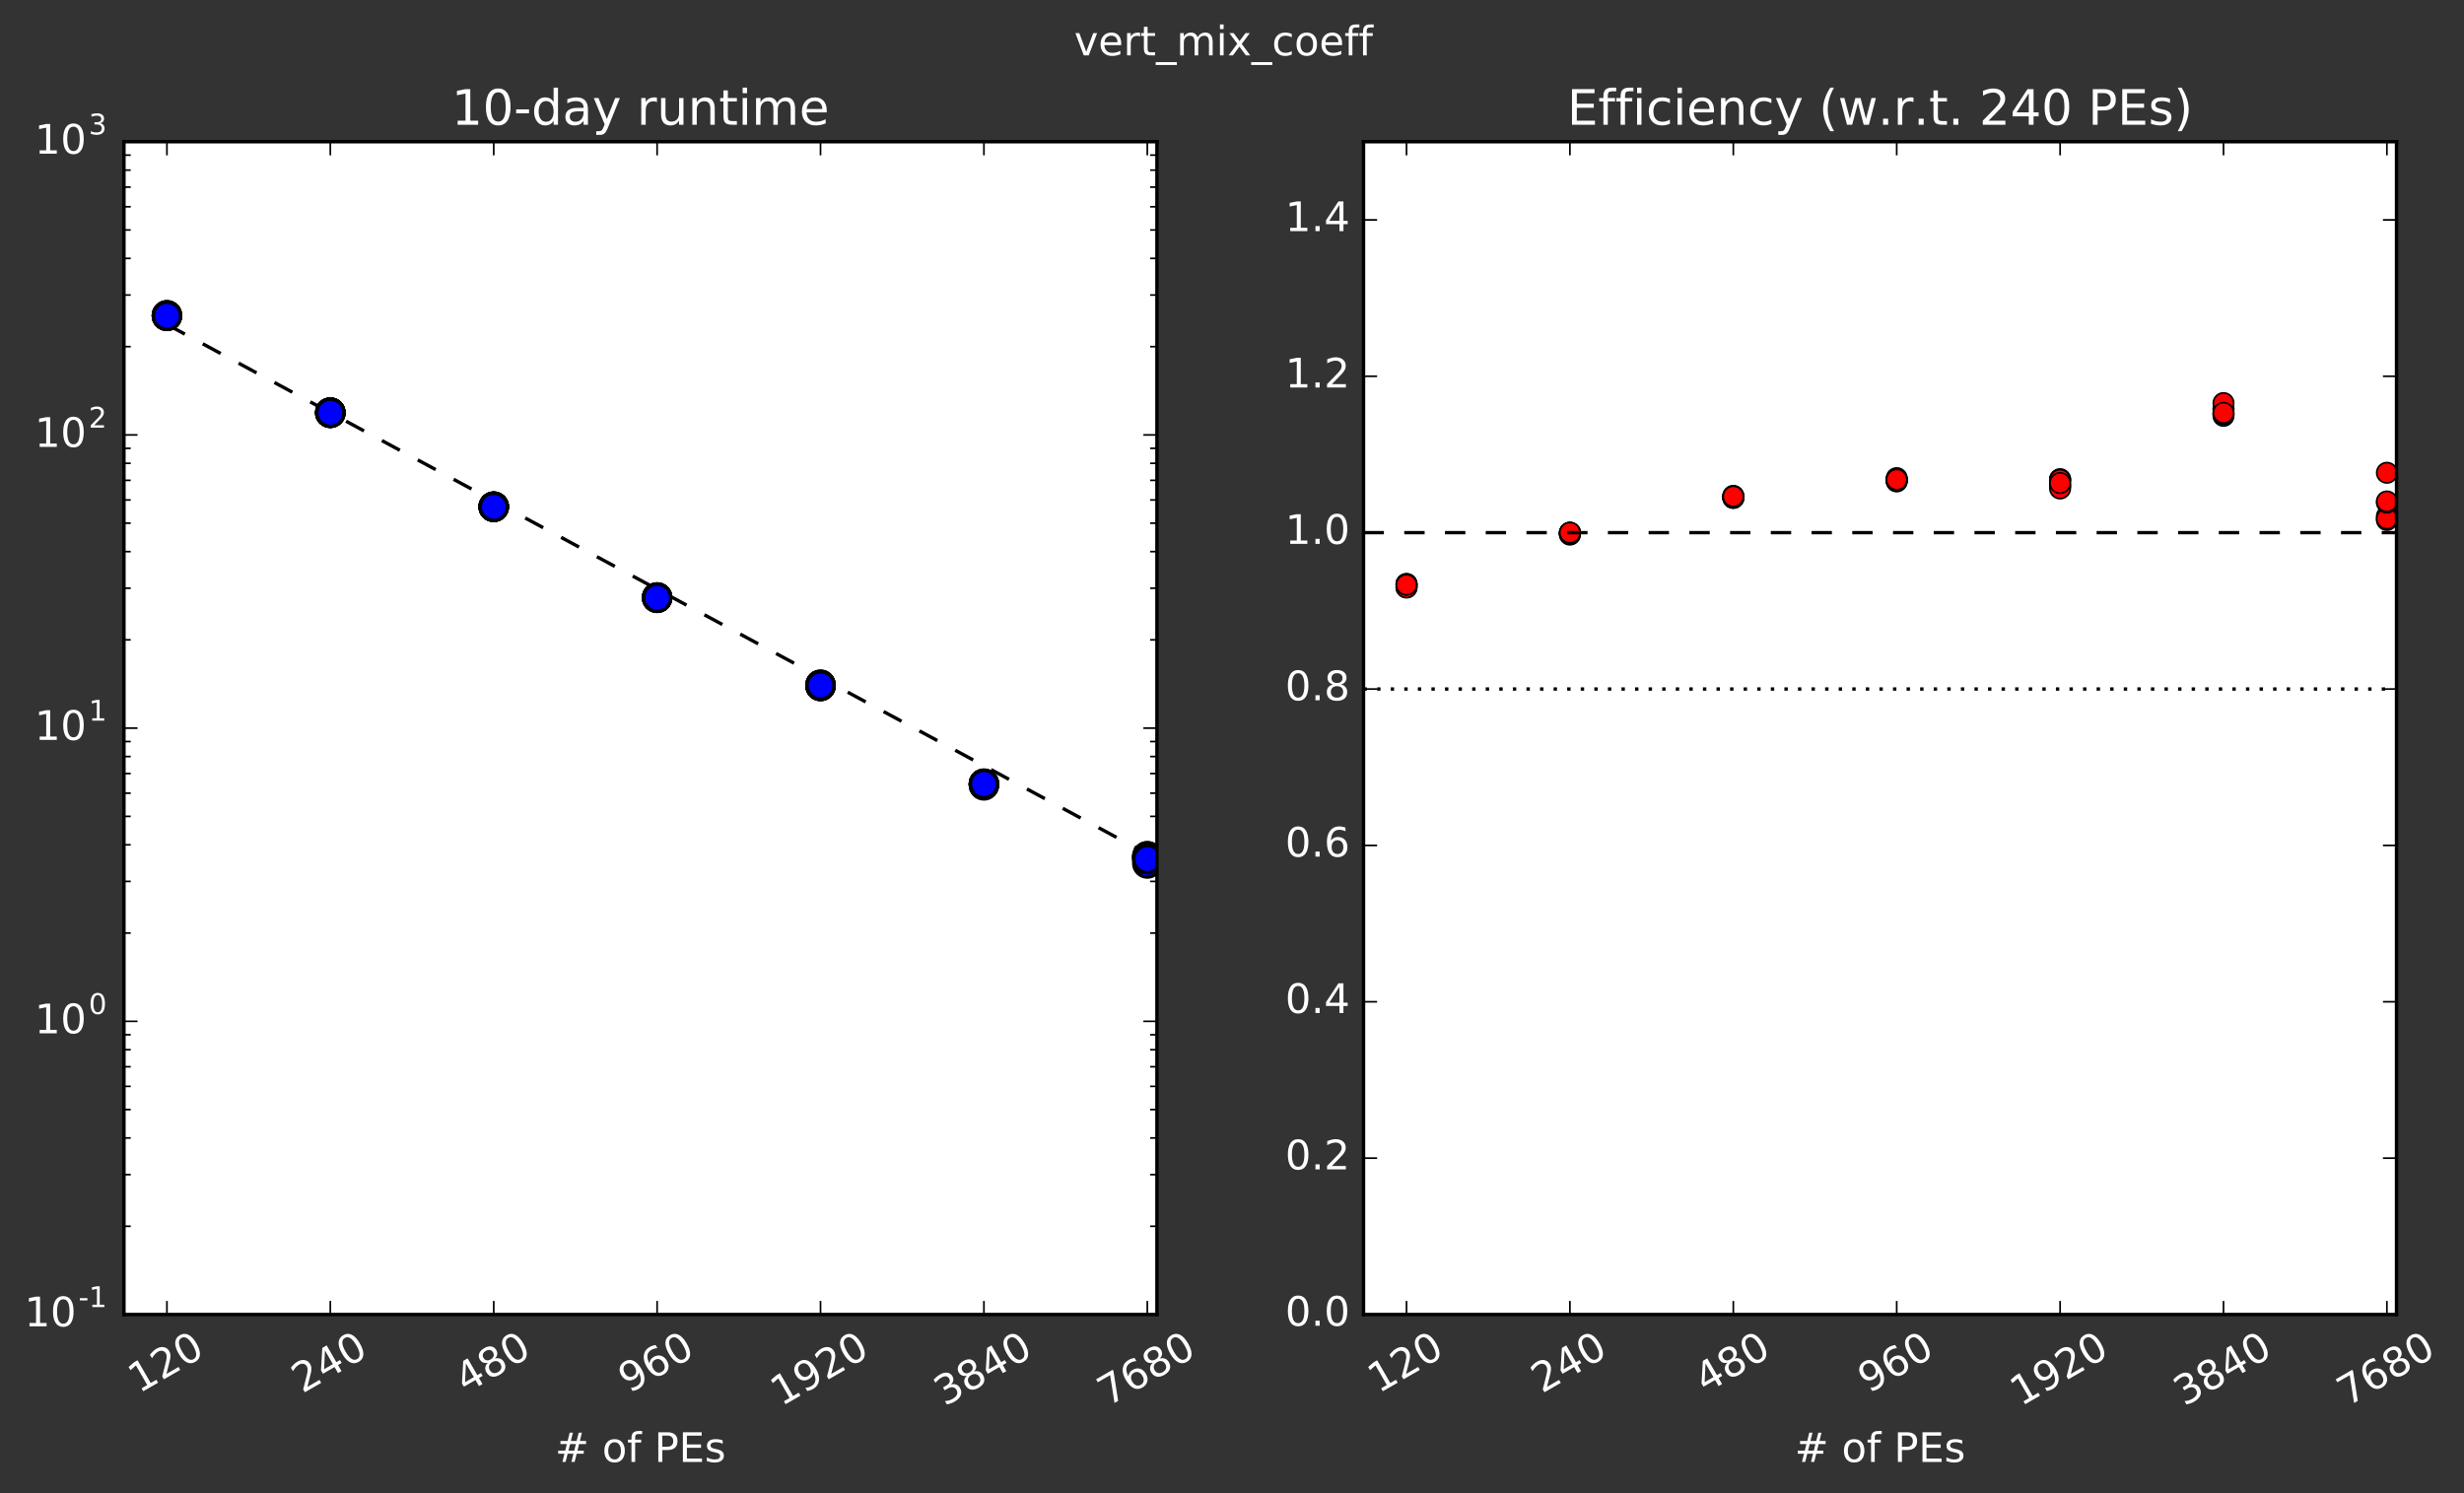 <?xml version="1.0" encoding="utf-8" standalone="no"?>
<!DOCTYPE svg PUBLIC "-//W3C//DTD SVG 1.1//EN"
  "http://www.w3.org/Graphics/SVG/1.1/DTD/svg11.dtd">
<!-- Created with matplotlib (http://matplotlib.org/) -->
<svg height="440pt" version="1.1" viewBox="0 0 726 440" width="726pt" xmlns="http://www.w3.org/2000/svg" xmlns:xlink="http://www.w3.org/1999/xlink">
 <rect x="0" y="0" width="726" height="440" fill="#333333" stroke="none"/>
 <defs>
  <style type="text/css">
*{stroke-linecap:butt;stroke-linejoin:round;stroke-miterlimit:100000;}
  </style>
 </defs>
 <g id="figure_1">
  <g id="patch_1">
   <path d="M 0 440.502 
L 726.612 440.502 
L 726.612 0 
L 0 0 
L 0 440.502 
z
" style="fill:none;"/>
  </g>
  <g id="axes_1">
   <g id="patch_2">
    <path d="M 36.52 387.36 
L 340.884 387.36 
L 340.884 41.76 
L 36.52 41.76 
z
" style="fill:#ffffff;"/>
   </g>
   <g id="line2d_1">
    <path clip-path="url(#p47e60f7117)" d="M 49.184 95.608 
L 97.328 121.617 
L 145.472 147.626 
L 193.616 173.635 
L 241.76 199.644 
L 289.904 225.653 
L 338.048 251.662 
" style="fill:none;stroke:#000000;stroke-dasharray:6,6;stroke-dashoffset:0.0;"/>
   </g>
   <g id="line2d_2">
    <defs>
     <path d="M 0 4 
C 1.061 4 2.078 3.579 2.828 2.828 
C 3.579 2.078 4 1.061 4 0 
C 4 -1.061 3.579 -2.078 2.828 -2.828 
C 2.078 -3.579 1.061 -4 0 -4 
C -1.061 -4 -2.078 -3.579 -2.828 -2.828 
C -3.579 -2.078 -4 -1.061 -4 0 
C -4 1.061 -3.579 2.078 -2.828 2.828 
C -2.078 3.579 -1.061 4 0 4 
z
" id="m9fc7253d01" style="stroke:#000000;"/>
    </defs>
    <g clip-path="url(#p47e60f7117)">
     <use style="fill:#0000ff;stroke:#000000;" x="193.616" xlink:href="#m9fc7253d01" y="176.198"/>
    </g>
   </g>
   <g id="line2d_3">
    <g clip-path="url(#p47e60f7117)">
     <use style="fill:#0000ff;stroke:#000000;" x="193.616" xlink:href="#m9fc7253d01" y="176.065"/>
    </g>
   </g>
   <g id="line2d_4">
    <g clip-path="url(#p47e60f7117)">
     <use style="fill:#0000ff;stroke:#000000;" x="193.616" xlink:href="#m9fc7253d01" y="176.115"/>
    </g>
   </g>
   <g id="line2d_5">
    <g clip-path="url(#p47e60f7117)">
     <use style="fill:#0000ff;stroke:#000000;" x="193.616" xlink:href="#m9fc7253d01" y="176.053"/>
    </g>
   </g>
   <g id="line2d_6">
    <g clip-path="url(#p47e60f7117)">
     <use style="fill:#0000ff;stroke:#000000;" x="193.616" xlink:href="#m9fc7253d01" y="176.111"/>
    </g>
   </g>
   <g id="line2d_7">
    <g clip-path="url(#p47e60f7117)">
     <use style="fill:#0000ff;stroke:#000000;" x="193.616" xlink:href="#m9fc7253d01" y="176.128"/>
    </g>
   </g>
   <g id="line2d_8">
    <g clip-path="url(#p47e60f7117)">
     <use style="fill:#0000ff;stroke:#000000;" x="193.616" xlink:href="#m9fc7253d01" y="176.133"/>
    </g>
   </g>
   <g id="line2d_9">
    <g clip-path="url(#p47e60f7117)">
     <use style="fill:#0000ff;stroke:#000000;" x="338.048" xlink:href="#m9fc7253d01" y="252.3"/>
    </g>
   </g>
   <g id="line2d_10">
    <g clip-path="url(#p47e60f7117)">
     <use style="fill:#0000ff;stroke:#000000;" x="338.048" xlink:href="#m9fc7253d01" y="254.464"/>
    </g>
   </g>
   <g id="line2d_11">
    <g clip-path="url(#p47e60f7117)">
     <use style="fill:#0000ff;stroke:#000000;" x="338.048" xlink:href="#m9fc7253d01" y="252.474"/>
    </g>
   </g>
   <g id="line2d_12">
    <g clip-path="url(#p47e60f7117)">
     <use style="fill:#0000ff;stroke:#000000;" x="338.048" xlink:href="#m9fc7253d01" y="252.361"/>
    </g>
   </g>
   <g id="line2d_13">
    <g clip-path="url(#p47e60f7117)">
     <use style="fill:#0000ff;stroke:#000000;" x="338.048" xlink:href="#m9fc7253d01" y="253.112"/>
    </g>
   </g>
   <g id="line2d_14">
    <g clip-path="url(#p47e60f7117)">
     <use style="fill:#0000ff;stroke:#000000;" x="338.048" xlink:href="#m9fc7253d01" y="253.163"/>
    </g>
   </g>
   <g id="line2d_15">
    <g clip-path="url(#p47e60f7117)">
     <use style="fill:#0000ff;stroke:#000000;" x="241.76" xlink:href="#m9fc7253d01" y="202.161"/>
    </g>
   </g>
   <g id="line2d_16">
    <g clip-path="url(#p47e60f7117)">
     <use style="fill:#0000ff;stroke:#000000;" x="241.76" xlink:href="#m9fc7253d01" y="202.126"/>
    </g>
   </g>
   <g id="line2d_17">
    <g clip-path="url(#p47e60f7117)">
     <use style="fill:#0000ff;stroke:#000000;" x="241.76" xlink:href="#m9fc7253d01" y="201.855"/>
    </g>
   </g>
   <g id="line2d_18">
    <g clip-path="url(#p47e60f7117)">
     <use style="fill:#0000ff;stroke:#000000;" x="241.76" xlink:href="#m9fc7253d01" y="201.886"/>
    </g>
   </g>
   <g id="line2d_19">
    <g clip-path="url(#p47e60f7117)">
     <use style="fill:#0000ff;stroke:#000000;" x="241.76" xlink:href="#m9fc7253d01" y="201.739"/>
    </g>
   </g>
   <g id="line2d_20">
    <g clip-path="url(#p47e60f7117)">
     <use style="fill:#0000ff;stroke:#000000;" x="241.76" xlink:href="#m9fc7253d01" y="202.128"/>
    </g>
   </g>
   <g id="line2d_21">
    <g clip-path="url(#p47e60f7117)">
     <use style="fill:#0000ff;stroke:#000000;" x="241.76" xlink:href="#m9fc7253d01" y="201.986"/>
    </g>
   </g>
   <g id="line2d_22">
    <g clip-path="url(#p47e60f7117)">
     <use style="fill:#0000ff;stroke:#000000;" x="289.904" xlink:href="#m9fc7253d01" y="231.182"/>
    </g>
   </g>
   <g id="line2d_23">
    <g clip-path="url(#p47e60f7117)">
     <use style="fill:#0000ff;stroke:#000000;" x="289.904" xlink:href="#m9fc7253d01" y="231.211"/>
    </g>
   </g>
   <g id="line2d_24">
    <g clip-path="url(#p47e60f7117)">
     <use style="fill:#0000ff;stroke:#000000;" x="289.904" xlink:href="#m9fc7253d01" y="230.911"/>
    </g>
   </g>
   <g id="line2d_25">
    <g clip-path="url(#p47e60f7117)">
     <use style="fill:#0000ff;stroke:#000000;" x="289.904" xlink:href="#m9fc7253d01" y="230.996"/>
    </g>
   </g>
   <g id="line2d_26">
    <g clip-path="url(#p47e60f7117)">
     <use style="fill:#0000ff;stroke:#000000;" x="289.904" xlink:href="#m9fc7253d01" y="230.979"/>
    </g>
   </g>
   <g id="line2d_27">
    <g clip-path="url(#p47e60f7117)">
     <use style="fill:#0000ff;stroke:#000000;" x="289.904" xlink:href="#m9fc7253d01" y="231.44"/>
    </g>
   </g>
   <g id="line2d_28">
    <g clip-path="url(#p47e60f7117)">
     <use style="fill:#0000ff;stroke:#000000;" x="289.904" xlink:href="#m9fc7253d01" y="231.038"/>
    </g>
   </g>
   <g id="line2d_29">
    <g clip-path="url(#p47e60f7117)">
     <use style="fill:#0000ff;stroke:#000000;" x="145.472" xlink:href="#m9fc7253d01" y="149.307"/>
    </g>
   </g>
   <g id="line2d_30">
    <g clip-path="url(#p47e60f7117)">
     <use style="fill:#0000ff;stroke:#000000;" x="145.472" xlink:href="#m9fc7253d01" y="149.31"/>
    </g>
   </g>
   <g id="line2d_31">
    <g clip-path="url(#p47e60f7117)">
     <use style="fill:#0000ff;stroke:#000000;" x="145.472" xlink:href="#m9fc7253d01" y="149.349"/>
    </g>
   </g>
   <g id="line2d_32">
    <g clip-path="url(#p47e60f7117)">
     <use style="fill:#0000ff;stroke:#000000;" x="145.472" xlink:href="#m9fc7253d01" y="149.291"/>
    </g>
   </g>
   <g id="line2d_33">
    <g clip-path="url(#p47e60f7117)">
     <use style="fill:#0000ff;stroke:#000000;" x="145.472" xlink:href="#m9fc7253d01" y="149.386"/>
    </g>
   </g>
   <g id="line2d_34">
    <g clip-path="url(#p47e60f7117)">
     <use style="fill:#0000ff;stroke:#000000;" x="145.472" xlink:href="#m9fc7253d01" y="149.296"/>
    </g>
   </g>
   <g id="line2d_35">
    <g clip-path="url(#p47e60f7117)">
     <use style="fill:#0000ff;stroke:#000000;" x="145.472" xlink:href="#m9fc7253d01" y="149.361"/>
    </g>
   </g>
   <g id="line2d_36">
    <g clip-path="url(#p47e60f7117)">
     <use style="fill:#0000ff;stroke:#000000;" x="49.184" xlink:href="#m9fc7253d01" y="92.926"/>
    </g>
   </g>
   <g id="line2d_37">
    <g clip-path="url(#p47e60f7117)">
     <use style="fill:#0000ff;stroke:#000000;" x="49.184" xlink:href="#m9fc7253d01" y="93.096"/>
    </g>
   </g>
   <g id="line2d_38">
    <g clip-path="url(#p47e60f7117)">
     <use style="fill:#0000ff;stroke:#000000;" x="49.184" xlink:href="#m9fc7253d01" y="93.075"/>
    </g>
   </g>
   <g id="line2d_39">
    <g clip-path="url(#p47e60f7117)">
     <use style="fill:#0000ff;stroke:#000000;" x="49.184" xlink:href="#m9fc7253d01" y="93.08"/>
    </g>
   </g>
   <g id="line2d_40">
    <g clip-path="url(#p47e60f7117)">
     <use style="fill:#0000ff;stroke:#000000;" x="49.184" xlink:href="#m9fc7253d01" y="92.958"/>
    </g>
   </g>
   <g id="line2d_41">
    <g clip-path="url(#p47e60f7117)">
     <use style="fill:#0000ff;stroke:#000000;" x="49.184" xlink:href="#m9fc7253d01" y="92.909"/>
    </g>
   </g>
   <g id="line2d_42">
    <g clip-path="url(#p47e60f7117)">
     <use style="fill:#0000ff;stroke:#000000;" x="49.184" xlink:href="#m9fc7253d01" y="93.05"/>
    </g>
   </g>
   <g id="line2d_43">
    <g clip-path="url(#p47e60f7117)">
     <use style="fill:#0000ff;stroke:#000000;" x="97.328" xlink:href="#m9fc7253d01" y="121.631"/>
    </g>
   </g>
   <g id="line2d_44">
    <g clip-path="url(#p47e60f7117)">
     <use style="fill:#0000ff;stroke:#000000;" x="97.328" xlink:href="#m9fc7253d01" y="121.625"/>
    </g>
   </g>
   <g id="line2d_45">
    <g clip-path="url(#p47e60f7117)">
     <use style="fill:#0000ff;stroke:#000000;" x="97.328" xlink:href="#m9fc7253d01" y="121.556"/>
    </g>
   </g>
   <g id="line2d_46">
    <g clip-path="url(#p47e60f7117)">
     <use style="fill:#0000ff;stroke:#000000;" x="97.328" xlink:href="#m9fc7253d01" y="121.62"/>
    </g>
   </g>
   <g id="line2d_47">
    <g clip-path="url(#p47e60f7117)">
     <use style="fill:#0000ff;stroke:#000000;" x="97.328" xlink:href="#m9fc7253d01" y="121.589"/>
    </g>
   </g>
   <g id="line2d_48">
    <g clip-path="url(#p47e60f7117)">
     <use style="fill:#0000ff;stroke:#000000;" x="97.328" xlink:href="#m9fc7253d01" y="121.648"/>
    </g>
   </g>
   <g id="line2d_49">
    <g clip-path="url(#p47e60f7117)">
     <use style="fill:#0000ff;stroke:#000000;" x="97.328" xlink:href="#m9fc7253d01" y="121.651"/>
    </g>
   </g>
   <g id="patch_3">
    <path d="M 340.884 387.36 
L 340.884 41.76 
" style="fill:none;stroke:#000000;stroke-linecap:square;stroke-linejoin:miter;"/>
   </g>
   <g id="patch_4">
    <path d="M 36.52 41.76 
L 340.884 41.76 
" style="fill:none;stroke:#000000;stroke-linecap:square;stroke-linejoin:miter;"/>
   </g>
   <g id="patch_5">
    <path d="M 36.52 387.36 
L 36.52 41.76 
" style="fill:none;stroke:#000000;stroke-linecap:square;stroke-linejoin:miter;"/>
   </g>
   <g id="patch_6">
    <path d="M 36.52 387.36 
L 340.884 387.36 
" style="fill:none;stroke:#000000;stroke-linecap:square;stroke-linejoin:miter;"/>
   </g>
   <g id="matplotlib.axis_1">
    <g id="xtick_1">
     <g id="line2d_50">
      <defs>
       <path d="M 0 0 
L 0 -4 
" id="m165b62e8a6" style="stroke:#000000;stroke-width:0.5;"/>
      </defs>
      <g>
       <use style="stroke:#000000;stroke-width:0.5;" x="49.184" xlink:href="#m165b62e8a6" y="387.36"/>
      </g>
     </g>
     <g id="line2d_51">
      <defs>
       <path d="M 0 0 
L 0 4 
" id="m0785bb8d6d" style="stroke:#000000;stroke-width:0.5;"/>
      </defs>
      <g>
       <use style="stroke:#000000;stroke-width:0.5;" x="49.184" xlink:href="#m0785bb8d6d" y="41.76"/>
      </g>
     </g>
     <g id="text_1">
      <!-- 120 -->
      <defs>
       <path d="M 19.188 8.297 
L 53.609 8.297 
L 53.609 0 
L 7.328 0 
L 7.328 8.297 
Q 12.938 14.109 22.625 23.891 
Q 32.328 33.688 34.812 36.531 
Q 39.547 41.844 41.422 45.531 
Q 43.312 49.219 43.312 52.781 
Q 43.312 58.594 39.234 62.25 
Q 35.156 65.922 28.609 65.922 
Q 23.969 65.922 18.812 64.312 
Q 13.672 62.703 7.812 59.422 
L 7.812 69.391 
Q 13.766 71.781 18.938 73 
Q 24.125 74.219 28.422 74.219 
Q 39.75 74.219 46.484 68.547 
Q 53.219 62.891 53.219 53.422 
Q 53.219 48.922 51.531 44.891 
Q 49.859 40.875 45.406 35.406 
Q 44.188 33.984 37.641 27.219 
Q 31.109 20.453 19.188 8.297 
" id="BitstreamVeraSans-Roman-32"/>
       <path d="M 31.781 66.406 
Q 24.172 66.406 20.328 58.906 
Q 16.5 51.422 16.5 36.375 
Q 16.5 21.391 20.328 13.891 
Q 24.172 6.391 31.781 6.391 
Q 39.453 6.391 43.281 13.891 
Q 47.125 21.391 47.125 36.375 
Q 47.125 51.422 43.281 58.906 
Q 39.453 66.406 31.781 66.406 
M 31.781 74.219 
Q 44.047 74.219 50.516 64.516 
Q 56.984 54.828 56.984 36.375 
Q 56.984 17.969 50.516 8.266 
Q 44.047 -1.422 31.781 -1.422 
Q 19.531 -1.422 13.062 8.266 
Q 6.594 17.969 6.594 36.375 
Q 6.594 54.828 13.062 64.516 
Q 19.531 74.219 31.781 74.219 
" id="BitstreamVeraSans-Roman-30"/>
       <path d="M 12.406 8.297 
L 28.516 8.297 
L 28.516 63.922 
L 10.984 60.406 
L 10.984 69.391 
L 28.422 72.906 
L 38.281 72.906 
L 38.281 8.297 
L 54.391 8.297 
L 54.391 0 
L 12.406 0 
z
" id="BitstreamVeraSans-Roman-31"/>
      </defs>
      <g style="fill:#ffffff;" transform="translate(40.921 410.709)rotate(-30.0)scale(0.12 -0.12)">
       <use xlink:href="#BitstreamVeraSans-Roman-31"/>
       <use x="63.623" xlink:href="#BitstreamVeraSans-Roman-32"/>
       <use x="127.246" xlink:href="#BitstreamVeraSans-Roman-30"/>
      </g>
     </g>
    </g>
    <g id="xtick_2">
     <g id="line2d_52">
      <g>
       <use style="stroke:#000000;stroke-width:0.5;" x="97.328" xlink:href="#m165b62e8a6" y="387.36"/>
      </g>
     </g>
     <g id="line2d_53">
      <g>
       <use style="stroke:#000000;stroke-width:0.5;" x="97.328" xlink:href="#m0785bb8d6d" y="41.76"/>
      </g>
     </g>
     <g id="text_2">
      <!-- 240 -->
      <defs>
       <path d="M 37.797 64.312 
L 12.891 25.391 
L 37.797 25.391 
z
M 35.203 72.906 
L 47.609 72.906 
L 47.609 25.391 
L 58.016 25.391 
L 58.016 17.188 
L 47.609 17.188 
L 47.609 0 
L 37.797 0 
L 37.797 17.188 
L 4.891 17.188 
L 4.891 26.703 
z
" id="BitstreamVeraSans-Roman-34"/>
      </defs>
      <g style="fill:#ffffff;" transform="translate(89.065 410.709)rotate(-30.0)scale(0.12 -0.12)">
       <use xlink:href="#BitstreamVeraSans-Roman-32"/>
       <use x="63.623" xlink:href="#BitstreamVeraSans-Roman-34"/>
       <use x="127.246" xlink:href="#BitstreamVeraSans-Roman-30"/>
      </g>
     </g>
    </g>
    <g id="xtick_3">
     <g id="line2d_54">
      <g>
       <use style="stroke:#000000;stroke-width:0.5;" x="145.472" xlink:href="#m165b62e8a6" y="387.36"/>
      </g>
     </g>
     <g id="line2d_55">
      <g>
       <use style="stroke:#000000;stroke-width:0.5;" x="145.472" xlink:href="#m0785bb8d6d" y="41.76"/>
      </g>
     </g>
     <g id="text_3">
      <!-- 480 -->
      <defs>
       <path d="M 31.781 34.625 
Q 24.75 34.625 20.719 30.859 
Q 16.703 27.094 16.703 20.516 
Q 16.703 13.922 20.719 10.156 
Q 24.75 6.391 31.781 6.391 
Q 38.812 6.391 42.859 10.172 
Q 46.922 13.969 46.922 20.516 
Q 46.922 27.094 42.891 30.859 
Q 38.875 34.625 31.781 34.625 
M 21.922 38.812 
Q 15.578 40.375 12.031 44.719 
Q 8.5 49.078 8.5 55.328 
Q 8.5 64.062 14.719 69.141 
Q 20.953 74.219 31.781 74.219 
Q 42.672 74.219 48.875 69.141 
Q 55.078 64.062 55.078 55.328 
Q 55.078 49.078 51.531 44.719 
Q 48 40.375 41.703 38.812 
Q 48.828 37.156 52.797 32.312 
Q 56.781 27.484 56.781 20.516 
Q 56.781 9.906 50.312 4.234 
Q 43.844 -1.422 31.781 -1.422 
Q 19.734 -1.422 13.25 4.234 
Q 6.781 9.906 6.781 20.516 
Q 6.781 27.484 10.781 32.312 
Q 14.797 37.156 21.922 38.812 
M 18.312 54.391 
Q 18.312 48.734 21.844 45.562 
Q 25.391 42.391 31.781 42.391 
Q 38.141 42.391 41.719 45.562 
Q 45.312 48.734 45.312 54.391 
Q 45.312 60.062 41.719 63.234 
Q 38.141 66.406 31.781 66.406 
Q 25.391 66.406 21.844 63.234 
Q 18.312 60.062 18.312 54.391 
" id="BitstreamVeraSans-Roman-38"/>
      </defs>
      <g style="fill:#ffffff;" transform="translate(137.209 410.709)rotate(-30.0)scale(0.12 -0.12)">
       <use xlink:href="#BitstreamVeraSans-Roman-34"/>
       <use x="63.623" xlink:href="#BitstreamVeraSans-Roman-38"/>
       <use x="127.246" xlink:href="#BitstreamVeraSans-Roman-30"/>
      </g>
     </g>
    </g>
    <g id="xtick_4">
     <g id="line2d_56">
      <g>
       <use style="stroke:#000000;stroke-width:0.5;" x="193.616" xlink:href="#m165b62e8a6" y="387.36"/>
      </g>
     </g>
     <g id="line2d_57">
      <g>
       <use style="stroke:#000000;stroke-width:0.5;" x="193.616" xlink:href="#m0785bb8d6d" y="41.76"/>
      </g>
     </g>
     <g id="text_4">
      <!-- 960 -->
      <defs>
       <path d="M 10.984 1.516 
L 10.984 10.5 
Q 14.703 8.734 18.5 7.812 
Q 22.312 6.891 25.984 6.891 
Q 35.75 6.891 40.891 13.453 
Q 46.047 20.016 46.781 33.406 
Q 43.953 29.203 39.594 26.953 
Q 35.25 24.703 29.984 24.703 
Q 19.047 24.703 12.672 31.312 
Q 6.297 37.938 6.297 49.422 
Q 6.297 60.641 12.938 67.422 
Q 19.578 74.219 30.609 74.219 
Q 43.266 74.219 49.922 64.516 
Q 56.594 54.828 56.594 36.375 
Q 56.594 19.141 48.406 8.859 
Q 40.234 -1.422 26.422 -1.422 
Q 22.703 -1.422 18.891 -0.688 
Q 15.094 0.047 10.984 1.516 
M 30.609 32.422 
Q 37.25 32.422 41.125 36.953 
Q 45.016 41.5 45.016 49.422 
Q 45.016 57.281 41.125 61.844 
Q 37.25 66.406 30.609 66.406 
Q 23.969 66.406 20.094 61.844 
Q 16.219 57.281 16.219 49.422 
Q 16.219 41.5 20.094 36.953 
Q 23.969 32.422 30.609 32.422 
" id="BitstreamVeraSans-Roman-39"/>
       <path d="M 33.016 40.375 
Q 26.375 40.375 22.484 35.828 
Q 18.609 31.297 18.609 23.391 
Q 18.609 15.531 22.484 10.953 
Q 26.375 6.391 33.016 6.391 
Q 39.656 6.391 43.531 10.953 
Q 47.406 15.531 47.406 23.391 
Q 47.406 31.297 43.531 35.828 
Q 39.656 40.375 33.016 40.375 
M 52.594 71.297 
L 52.594 62.312 
Q 48.875 64.062 45.094 64.984 
Q 41.312 65.922 37.594 65.922 
Q 27.828 65.922 22.672 59.328 
Q 17.531 52.734 16.797 39.406 
Q 19.672 43.656 24.016 45.922 
Q 28.375 48.188 33.594 48.188 
Q 44.578 48.188 50.953 41.516 
Q 57.328 34.859 57.328 23.391 
Q 57.328 12.156 50.688 5.359 
Q 44.047 -1.422 33.016 -1.422 
Q 20.359 -1.422 13.672 8.266 
Q 6.984 17.969 6.984 36.375 
Q 6.984 53.656 15.188 63.938 
Q 23.391 74.219 37.203 74.219 
Q 40.922 74.219 44.703 73.484 
Q 48.484 72.75 52.594 71.297 
" id="BitstreamVeraSans-Roman-36"/>
      </defs>
      <g style="fill:#ffffff;" transform="translate(185.353 410.709)rotate(-30.0)scale(0.12 -0.12)">
       <use xlink:href="#BitstreamVeraSans-Roman-39"/>
       <use x="63.623" xlink:href="#BitstreamVeraSans-Roman-36"/>
       <use x="127.246" xlink:href="#BitstreamVeraSans-Roman-30"/>
      </g>
     </g>
    </g>
    <g id="xtick_5">
     <g id="line2d_58">
      <g>
       <use style="stroke:#000000;stroke-width:0.5;" x="241.76" xlink:href="#m165b62e8a6" y="387.36"/>
      </g>
     </g>
     <g id="line2d_59">
      <g>
       <use style="stroke:#000000;stroke-width:0.5;" x="241.76" xlink:href="#m0785bb8d6d" y="41.76"/>
      </g>
     </g>
     <g id="text_5">
      <!-- 1920 -->
      <g style="fill:#ffffff;" transform="translate(230.191 414.527)rotate(-30.0)scale(0.12 -0.12)">
       <use xlink:href="#BitstreamVeraSans-Roman-31"/>
       <use x="63.623" xlink:href="#BitstreamVeraSans-Roman-39"/>
       <use x="127.246" xlink:href="#BitstreamVeraSans-Roman-32"/>
       <use x="190.869" xlink:href="#BitstreamVeraSans-Roman-30"/>
      </g>
     </g>
    </g>
    <g id="xtick_6">
     <g id="line2d_60">
      <g>
       <use style="stroke:#000000;stroke-width:0.5;" x="289.904" xlink:href="#m165b62e8a6" y="387.36"/>
      </g>
     </g>
     <g id="line2d_61">
      <g>
       <use style="stroke:#000000;stroke-width:0.5;" x="289.904" xlink:href="#m0785bb8d6d" y="41.76"/>
      </g>
     </g>
     <g id="text_6">
      <!-- 3840 -->
      <defs>
       <path d="M 40.578 39.312 
Q 47.656 37.797 51.625 33 
Q 55.609 28.219 55.609 21.188 
Q 55.609 10.406 48.188 4.484 
Q 40.766 -1.422 27.094 -1.422 
Q 22.516 -1.422 17.656 -0.516 
Q 12.797 0.391 7.625 2.203 
L 7.625 11.719 
Q 11.719 9.328 16.594 8.109 
Q 21.484 6.891 26.812 6.891 
Q 36.078 6.891 40.938 10.547 
Q 45.797 14.203 45.797 21.188 
Q 45.797 27.641 41.281 31.266 
Q 36.766 34.906 28.719 34.906 
L 20.219 34.906 
L 20.219 43.016 
L 29.109 43.016 
Q 36.375 43.016 40.234 45.922 
Q 44.094 48.828 44.094 54.297 
Q 44.094 59.906 40.109 62.906 
Q 36.141 65.922 28.719 65.922 
Q 24.656 65.922 20.016 65.031 
Q 15.375 64.156 9.812 62.312 
L 9.812 71.094 
Q 15.438 72.656 20.344 73.438 
Q 25.25 74.219 29.594 74.219 
Q 40.828 74.219 47.359 69.109 
Q 53.906 64.016 53.906 55.328 
Q 53.906 49.266 50.438 45.094 
Q 46.969 40.922 40.578 39.312 
" id="BitstreamVeraSans-Roman-33"/>
      </defs>
      <g style="fill:#ffffff;" transform="translate(278.336 414.527)rotate(-30.0)scale(0.12 -0.12)">
       <use xlink:href="#BitstreamVeraSans-Roman-33"/>
       <use x="63.623" xlink:href="#BitstreamVeraSans-Roman-38"/>
       <use x="127.246" xlink:href="#BitstreamVeraSans-Roman-34"/>
       <use x="190.869" xlink:href="#BitstreamVeraSans-Roman-30"/>
      </g>
     </g>
    </g>
    <g id="xtick_7">
     <g id="line2d_62">
      <g>
       <use style="stroke:#000000;stroke-width:0.5;" x="338.048" xlink:href="#m165b62e8a6" y="387.36"/>
      </g>
     </g>
     <g id="line2d_63">
      <g>
       <use style="stroke:#000000;stroke-width:0.5;" x="338.048" xlink:href="#m0785bb8d6d" y="41.76"/>
      </g>
     </g>
     <g id="text_7">
      <!-- 7680 -->
      <defs>
       <path d="M 8.203 72.906 
L 55.078 72.906 
L 55.078 68.703 
L 28.609 0 
L 18.312 0 
L 43.219 64.594 
L 8.203 64.594 
z
" id="BitstreamVeraSans-Roman-37"/>
      </defs>
      <g style="fill:#ffffff;" transform="translate(326.48 414.527)rotate(-30.0)scale(0.12 -0.12)">
       <use xlink:href="#BitstreamVeraSans-Roman-37"/>
       <use x="63.623" xlink:href="#BitstreamVeraSans-Roman-36"/>
       <use x="127.246" xlink:href="#BitstreamVeraSans-Roman-38"/>
       <use x="190.869" xlink:href="#BitstreamVeraSans-Roman-30"/>
      </g>
     </g>
    </g>
    <g id="text_8">
     <!-- # of PEs -->
     <defs>
      <path d="M 30.609 48.391 
Q 23.391 48.391 19.188 42.75 
Q 14.984 37.109 14.984 27.297 
Q 14.984 17.484 19.156 11.844 
Q 23.344 6.203 30.609 6.203 
Q 37.797 6.203 41.984 11.859 
Q 46.188 17.531 46.188 27.297 
Q 46.188 37.016 41.984 42.703 
Q 37.797 48.391 30.609 48.391 
M 30.609 56 
Q 42.328 56 49.016 48.375 
Q 55.719 40.766 55.719 27.297 
Q 55.719 13.875 49.016 6.219 
Q 42.328 -1.422 30.609 -1.422 
Q 18.844 -1.422 12.172 6.219 
Q 5.516 13.875 5.516 27.297 
Q 5.516 40.766 12.172 48.375 
Q 18.844 56 30.609 56 
" id="BitstreamVeraSans-Roman-6f"/>
      <path d="M 44.281 53.078 
L 44.281 44.578 
Q 40.484 46.531 36.375 47.5 
Q 32.281 48.484 27.875 48.484 
Q 21.188 48.484 17.844 46.438 
Q 14.5 44.391 14.5 40.281 
Q 14.5 37.156 16.891 35.375 
Q 19.281 33.594 26.516 31.984 
L 29.594 31.297 
Q 39.156 29.25 43.188 25.516 
Q 47.219 21.781 47.219 15.094 
Q 47.219 7.469 41.188 3.016 
Q 35.156 -1.422 24.609 -1.422 
Q 20.219 -1.422 15.453 -0.562 
Q 10.688 0.297 5.422 2 
L 5.422 11.281 
Q 10.406 8.688 15.234 7.391 
Q 20.062 6.109 24.812 6.109 
Q 31.156 6.109 34.562 8.281 
Q 37.984 10.453 37.984 14.406 
Q 37.984 18.062 35.516 20.016 
Q 33.062 21.969 24.703 23.781 
L 21.578 24.516 
Q 13.234 26.266 9.516 29.906 
Q 5.812 33.547 5.812 39.891 
Q 5.812 47.609 11.281 51.797 
Q 16.75 56 26.812 56 
Q 31.781 56 36.172 55.266 
Q 40.578 54.547 44.281 53.078 
" id="BitstreamVeraSans-Roman-73"/>
      <path d="M 51.125 44 
L 36.922 44 
L 32.812 27.688 
L 47.125 27.688 
z
M 43.797 71.781 
L 38.719 51.516 
L 52.984 51.516 
L 58.109 71.781 
L 65.922 71.781 
L 60.891 51.516 
L 76.125 51.516 
L 76.125 44 
L 58.984 44 
L 54.984 27.688 
L 70.516 27.688 
L 70.516 20.219 
L 53.078 20.219 
L 48 0 
L 40.188 0 
L 45.219 20.219 
L 30.906 20.219 
L 25.875 0 
L 18.016 0 
L 23.094 20.219 
L 7.719 20.219 
L 7.719 27.688 
L 24.906 27.688 
L 29 44 
L 13.281 44 
L 13.281 51.516 
L 30.906 51.516 
L 35.891 71.781 
z
" id="BitstreamVeraSans-Roman-23"/>
      <path d="M 37.109 75.984 
L 37.109 68.5 
L 28.516 68.5 
Q 23.688 68.5 21.797 66.547 
Q 19.922 64.594 19.922 59.516 
L 19.922 54.688 
L 34.719 54.688 
L 34.719 47.703 
L 19.922 47.703 
L 19.922 0 
L 10.891 0 
L 10.891 47.703 
L 2.297 47.703 
L 2.297 54.688 
L 10.891 54.688 
L 10.891 58.5 
Q 10.891 67.625 15.141 71.797 
Q 19.391 75.984 28.609 75.984 
z
" id="BitstreamVeraSans-Roman-66"/>
      <path d="M 19.672 64.797 
L 19.672 37.406 
L 32.078 37.406 
Q 38.969 37.406 42.719 40.969 
Q 46.484 44.531 46.484 51.125 
Q 46.484 57.672 42.719 61.234 
Q 38.969 64.797 32.078 64.797 
z
M 9.812 72.906 
L 32.078 72.906 
Q 44.344 72.906 50.609 67.359 
Q 56.891 61.812 56.891 51.125 
Q 56.891 40.328 50.609 34.812 
Q 44.344 29.297 32.078 29.297 
L 19.672 29.297 
L 19.672 0 
L 9.812 0 
z
" id="BitstreamVeraSans-Roman-50"/>
      <path id="BitstreamVeraSans-Roman-20"/>
      <path d="M 9.812 72.906 
L 55.906 72.906 
L 55.906 64.594 
L 19.672 64.594 
L 19.672 43.016 
L 54.391 43.016 
L 54.391 34.719 
L 19.672 34.719 
L 19.672 8.297 
L 56.781 8.297 
L 56.781 0 
L 9.812 0 
z
" id="BitstreamVeraSans-Roman-45"/>
     </defs>
     <g style="fill:#ffffff;" transform="translate(163.542 430.806)scale(0.12 -0.12)">
      <use xlink:href="#BitstreamVeraSans-Roman-23"/>
      <use x="83.789" xlink:href="#BitstreamVeraSans-Roman-20"/>
      <use x="115.576" xlink:href="#BitstreamVeraSans-Roman-6f"/>
      <use x="176.758" xlink:href="#BitstreamVeraSans-Roman-66"/>
      <use x="211.963" xlink:href="#BitstreamVeraSans-Roman-20"/>
      <use x="243.75" xlink:href="#BitstreamVeraSans-Roman-50"/>
      <use x="304.053" xlink:href="#BitstreamVeraSans-Roman-45"/>
      <use x="367.236" xlink:href="#BitstreamVeraSans-Roman-73"/>
     </g>
    </g>
   </g>
   <g id="matplotlib.axis_2">
    <g id="ytick_1">
     <g id="line2d_64">
      <defs>
       <path d="M 0 0 
L 4 0 
" id="mbcd34a9d72" style="stroke:#000000;stroke-width:0.5;"/>
      </defs>
      <g>
       <use style="stroke:#000000;stroke-width:0.5;" x="36.52" xlink:href="#mbcd34a9d72" y="387.36"/>
      </g>
     </g>
     <g id="line2d_65">
      <defs>
       <path d="M 0 0 
L -4 0 
" id="ma7233d5ae0" style="stroke:#000000;stroke-width:0.5;"/>
      </defs>
      <g>
       <use style="stroke:#000000;stroke-width:0.5;" x="340.884" xlink:href="#ma7233d5ae0" y="387.36"/>
      </g>
     </g>
     <g id="text_9">
      <!-- $\mathdefault{10^{-1}}$ -->
      <defs>
       <path d="M 4.891 31.391 
L 31.203 31.391 
L 31.203 23.391 
L 4.891 23.391 
z
" id="BitstreamVeraSans-Roman-2d"/>
      </defs>
      <g style="fill:#ffffff;" transform="translate(7.2 390.924)scale(0.12 -0.12)">
       <use transform="translate(0.0 0.716)" xlink:href="#BitstreamVeraSans-Roman-31"/>
       <use transform="translate(63.623 0.716)" xlink:href="#BitstreamVeraSans-Roman-30"/>
       <use transform="translate(132.759 47.966)scale(0.7)" xlink:href="#BitstreamVeraSans-Roman-2d"/>
       <use transform="translate(158.017 47.966)scale(0.7)" xlink:href="#BitstreamVeraSans-Roman-31"/>
      </g>
     </g>
    </g>
    <g id="ytick_2">
     <g id="line2d_66">
      <g>
       <use style="stroke:#000000;stroke-width:0.5;" x="36.52" xlink:href="#mbcd34a9d72" y="300.96"/>
      </g>
     </g>
     <g id="line2d_67">
      <g>
       <use style="stroke:#000000;stroke-width:0.5;" x="340.884" xlink:href="#ma7233d5ae0" y="300.96"/>
      </g>
     </g>
     <g id="text_10">
      <!-- $\mathdefault{10^{0}}$ -->
      <g style="fill:#ffffff;" transform="translate(10.2 304.584)scale(0.12 -0.12)">
       <use transform="translate(0.0 0.797)" xlink:href="#BitstreamVeraSans-Roman-31"/>
       <use transform="translate(63.623 0.797)" xlink:href="#BitstreamVeraSans-Roman-30"/>
       <use transform="translate(132.759 48.047)scale(0.7)" xlink:href="#BitstreamVeraSans-Roman-30"/>
      </g>
     </g>
    </g>
    <g id="ytick_3">
     <g id="line2d_68">
      <g>
       <use style="stroke:#000000;stroke-width:0.5;" x="36.52" xlink:href="#mbcd34a9d72" y="214.56"/>
      </g>
     </g>
     <g id="line2d_69">
      <g>
       <use style="stroke:#000000;stroke-width:0.5;" x="340.884" xlink:href="#ma7233d5ae0" y="214.56"/>
      </g>
     </g>
     <g id="text_11">
      <!-- $\mathdefault{10^{1}}$ -->
      <g style="fill:#ffffff;" transform="translate(10.2 218.124)scale(0.12 -0.12)">
       <use transform="translate(0.0 0.716)" xlink:href="#BitstreamVeraSans-Roman-31"/>
       <use transform="translate(63.623 0.716)" xlink:href="#BitstreamVeraSans-Roman-30"/>
       <use transform="translate(132.759 47.966)scale(0.7)" xlink:href="#BitstreamVeraSans-Roman-31"/>
      </g>
     </g>
    </g>
    <g id="ytick_4">
     <g id="line2d_70">
      <g>
       <use style="stroke:#000000;stroke-width:0.5;" x="36.52" xlink:href="#mbcd34a9d72" y="128.16"/>
      </g>
     </g>
     <g id="line2d_71">
      <g>
       <use style="stroke:#000000;stroke-width:0.5;" x="340.884" xlink:href="#ma7233d5ae0" y="128.16"/>
      </g>
     </g>
     <g id="text_12">
      <!-- $\mathdefault{10^{2}}$ -->
      <g style="fill:#ffffff;" transform="translate(10.2 131.784)scale(0.12 -0.12)">
       <use transform="translate(0.0 0.797)" xlink:href="#BitstreamVeraSans-Roman-31"/>
       <use transform="translate(63.623 0.797)" xlink:href="#BitstreamVeraSans-Roman-30"/>
       <use transform="translate(132.759 48.047)scale(0.7)" xlink:href="#BitstreamVeraSans-Roman-32"/>
      </g>
     </g>
    </g>
    <g id="ytick_5">
     <g id="line2d_72">
      <g>
       <use style="stroke:#000000;stroke-width:0.5;" x="36.52" xlink:href="#mbcd34a9d72" y="41.76"/>
      </g>
     </g>
     <g id="line2d_73">
      <g>
       <use style="stroke:#000000;stroke-width:0.5;" x="340.884" xlink:href="#ma7233d5ae0" y="41.76"/>
      </g>
     </g>
     <g id="text_13">
      <!-- $\mathdefault{10^{3}}$ -->
      <g style="fill:#ffffff;" transform="translate(10.2 45.384)scale(0.12 -0.12)">
       <use transform="translate(0.0 0.797)" xlink:href="#BitstreamVeraSans-Roman-31"/>
       <use transform="translate(63.623 0.797)" xlink:href="#BitstreamVeraSans-Roman-30"/>
       <use transform="translate(132.759 48.047)scale(0.7)" xlink:href="#BitstreamVeraSans-Roman-33"/>
      </g>
     </g>
    </g>
    <g id="ytick_6">
     <g id="line2d_74">
      <defs>
       <path d="M 0 0 
L 2 0 
" id="me55fc249f6" style="stroke:#000000;stroke-width:0.5;"/>
      </defs>
      <g>
       <use style="stroke:#000000;stroke-width:0.5;" x="36.52" xlink:href="#me55fc249f6" y="361.351"/>
      </g>
     </g>
     <g id="line2d_75">
      <defs>
       <path d="M 0 0 
L -2 0 
" id="m5af41faf04" style="stroke:#000000;stroke-width:0.5;"/>
      </defs>
      <g>
       <use style="stroke:#000000;stroke-width:0.5;" x="340.884" xlink:href="#m5af41faf04" y="361.351"/>
      </g>
     </g>
    </g>
    <g id="ytick_7">
     <g id="line2d_76">
      <g>
       <use style="stroke:#000000;stroke-width:0.5;" x="36.52" xlink:href="#me55fc249f6" y="346.137"/>
      </g>
     </g>
     <g id="line2d_77">
      <g>
       <use style="stroke:#000000;stroke-width:0.5;" x="340.884" xlink:href="#m5af41faf04" y="346.137"/>
      </g>
     </g>
    </g>
    <g id="ytick_8">
     <g id="line2d_78">
      <g>
       <use style="stroke:#000000;stroke-width:0.5;" x="36.52" xlink:href="#me55fc249f6" y="335.342"/>
      </g>
     </g>
     <g id="line2d_79">
      <g>
       <use style="stroke:#000000;stroke-width:0.5;" x="340.884" xlink:href="#m5af41faf04" y="335.342"/>
      </g>
     </g>
    </g>
    <g id="ytick_9">
     <g id="line2d_80">
      <g>
       <use style="stroke:#000000;stroke-width:0.5;" x="36.52" xlink:href="#me55fc249f6" y="326.969"/>
      </g>
     </g>
     <g id="line2d_81">
      <g>
       <use style="stroke:#000000;stroke-width:0.5;" x="340.884" xlink:href="#m5af41faf04" y="326.969"/>
      </g>
     </g>
    </g>
    <g id="ytick_10">
     <g id="line2d_82">
      <g>
       <use style="stroke:#000000;stroke-width:0.5;" x="36.52" xlink:href="#me55fc249f6" y="320.128"/>
      </g>
     </g>
     <g id="line2d_83">
      <g>
       <use style="stroke:#000000;stroke-width:0.5;" x="340.884" xlink:href="#m5af41faf04" y="320.128"/>
      </g>
     </g>
    </g>
    <g id="ytick_11">
     <g id="line2d_84">
      <g>
       <use style="stroke:#000000;stroke-width:0.5;" x="36.52" xlink:href="#me55fc249f6" y="314.344"/>
      </g>
     </g>
     <g id="line2d_85">
      <g>
       <use style="stroke:#000000;stroke-width:0.5;" x="340.884" xlink:href="#m5af41faf04" y="314.344"/>
      </g>
     </g>
    </g>
    <g id="ytick_12">
     <g id="line2d_86">
      <g>
       <use style="stroke:#000000;stroke-width:0.5;" x="36.52" xlink:href="#me55fc249f6" y="309.333"/>
      </g>
     </g>
     <g id="line2d_87">
      <g>
       <use style="stroke:#000000;stroke-width:0.5;" x="340.884" xlink:href="#m5af41faf04" y="309.333"/>
      </g>
     </g>
    </g>
    <g id="ytick_13">
     <g id="line2d_88">
      <g>
       <use style="stroke:#000000;stroke-width:0.5;" x="36.52" xlink:href="#me55fc249f6" y="304.913"/>
      </g>
     </g>
     <g id="line2d_89">
      <g>
       <use style="stroke:#000000;stroke-width:0.5;" x="340.884" xlink:href="#m5af41faf04" y="304.913"/>
      </g>
     </g>
    </g>
    <g id="ytick_14">
     <g id="line2d_90">
      <g>
       <use style="stroke:#000000;stroke-width:0.5;" x="36.52" xlink:href="#me55fc249f6" y="274.951"/>
      </g>
     </g>
     <g id="line2d_91">
      <g>
       <use style="stroke:#000000;stroke-width:0.5;" x="340.884" xlink:href="#m5af41faf04" y="274.951"/>
      </g>
     </g>
    </g>
    <g id="ytick_15">
     <g id="line2d_92">
      <g>
       <use style="stroke:#000000;stroke-width:0.5;" x="36.52" xlink:href="#me55fc249f6" y="259.737"/>
      </g>
     </g>
     <g id="line2d_93">
      <g>
       <use style="stroke:#000000;stroke-width:0.5;" x="340.884" xlink:href="#m5af41faf04" y="259.737"/>
      </g>
     </g>
    </g>
    <g id="ytick_16">
     <g id="line2d_94">
      <g>
       <use style="stroke:#000000;stroke-width:0.5;" x="36.52" xlink:href="#me55fc249f6" y="248.942"/>
      </g>
     </g>
     <g id="line2d_95">
      <g>
       <use style="stroke:#000000;stroke-width:0.5;" x="340.884" xlink:href="#m5af41faf04" y="248.942"/>
      </g>
     </g>
    </g>
    <g id="ytick_17">
     <g id="line2d_96">
      <g>
       <use style="stroke:#000000;stroke-width:0.5;" x="36.52" xlink:href="#me55fc249f6" y="240.569"/>
      </g>
     </g>
     <g id="line2d_97">
      <g>
       <use style="stroke:#000000;stroke-width:0.5;" x="340.884" xlink:href="#m5af41faf04" y="240.569"/>
      </g>
     </g>
    </g>
    <g id="ytick_18">
     <g id="line2d_98">
      <g>
       <use style="stroke:#000000;stroke-width:0.5;" x="36.52" xlink:href="#me55fc249f6" y="233.728"/>
      </g>
     </g>
     <g id="line2d_99">
      <g>
       <use style="stroke:#000000;stroke-width:0.5;" x="340.884" xlink:href="#m5af41faf04" y="233.728"/>
      </g>
     </g>
    </g>
    <g id="ytick_19">
     <g id="line2d_100">
      <g>
       <use style="stroke:#000000;stroke-width:0.5;" x="36.52" xlink:href="#me55fc249f6" y="227.944"/>
      </g>
     </g>
     <g id="line2d_101">
      <g>
       <use style="stroke:#000000;stroke-width:0.5;" x="340.884" xlink:href="#m5af41faf04" y="227.944"/>
      </g>
     </g>
    </g>
    <g id="ytick_20">
     <g id="line2d_102">
      <g>
       <use style="stroke:#000000;stroke-width:0.5;" x="36.52" xlink:href="#me55fc249f6" y="222.933"/>
      </g>
     </g>
     <g id="line2d_103">
      <g>
       <use style="stroke:#000000;stroke-width:0.5;" x="340.884" xlink:href="#m5af41faf04" y="222.933"/>
      </g>
     </g>
    </g>
    <g id="ytick_21">
     <g id="line2d_104">
      <g>
       <use style="stroke:#000000;stroke-width:0.5;" x="36.52" xlink:href="#me55fc249f6" y="218.513"/>
      </g>
     </g>
     <g id="line2d_105">
      <g>
       <use style="stroke:#000000;stroke-width:0.5;" x="340.884" xlink:href="#m5af41faf04" y="218.513"/>
      </g>
     </g>
    </g>
    <g id="ytick_22">
     <g id="line2d_106">
      <g>
       <use style="stroke:#000000;stroke-width:0.5;" x="36.52" xlink:href="#me55fc249f6" y="188.551"/>
      </g>
     </g>
     <g id="line2d_107">
      <g>
       <use style="stroke:#000000;stroke-width:0.5;" x="340.884" xlink:href="#m5af41faf04" y="188.551"/>
      </g>
     </g>
    </g>
    <g id="ytick_23">
     <g id="line2d_108">
      <g>
       <use style="stroke:#000000;stroke-width:0.5;" x="36.52" xlink:href="#me55fc249f6" y="173.337"/>
      </g>
     </g>
     <g id="line2d_109">
      <g>
       <use style="stroke:#000000;stroke-width:0.5;" x="340.884" xlink:href="#m5af41faf04" y="173.337"/>
      </g>
     </g>
    </g>
    <g id="ytick_24">
     <g id="line2d_110">
      <g>
       <use style="stroke:#000000;stroke-width:0.5;" x="36.52" xlink:href="#me55fc249f6" y="162.542"/>
      </g>
     </g>
     <g id="line2d_111">
      <g>
       <use style="stroke:#000000;stroke-width:0.5;" x="340.884" xlink:href="#m5af41faf04" y="162.542"/>
      </g>
     </g>
    </g>
    <g id="ytick_25">
     <g id="line2d_112">
      <g>
       <use style="stroke:#000000;stroke-width:0.5;" x="36.52" xlink:href="#me55fc249f6" y="154.169"/>
      </g>
     </g>
     <g id="line2d_113">
      <g>
       <use style="stroke:#000000;stroke-width:0.5;" x="340.884" xlink:href="#m5af41faf04" y="154.169"/>
      </g>
     </g>
    </g>
    <g id="ytick_26">
     <g id="line2d_114">
      <g>
       <use style="stroke:#000000;stroke-width:0.5;" x="36.52" xlink:href="#me55fc249f6" y="147.328"/>
      </g>
     </g>
     <g id="line2d_115">
      <g>
       <use style="stroke:#000000;stroke-width:0.5;" x="340.884" xlink:href="#m5af41faf04" y="147.328"/>
      </g>
     </g>
    </g>
    <g id="ytick_27">
     <g id="line2d_116">
      <g>
       <use style="stroke:#000000;stroke-width:0.5;" x="36.52" xlink:href="#me55fc249f6" y="141.544"/>
      </g>
     </g>
     <g id="line2d_117">
      <g>
       <use style="stroke:#000000;stroke-width:0.5;" x="340.884" xlink:href="#m5af41faf04" y="141.544"/>
      </g>
     </g>
    </g>
    <g id="ytick_28">
     <g id="line2d_118">
      <g>
       <use style="stroke:#000000;stroke-width:0.5;" x="36.52" xlink:href="#me55fc249f6" y="136.533"/>
      </g>
     </g>
     <g id="line2d_119">
      <g>
       <use style="stroke:#000000;stroke-width:0.5;" x="340.884" xlink:href="#m5af41faf04" y="136.533"/>
      </g>
     </g>
    </g>
    <g id="ytick_29">
     <g id="line2d_120">
      <g>
       <use style="stroke:#000000;stroke-width:0.5;" x="36.52" xlink:href="#me55fc249f6" y="132.113"/>
      </g>
     </g>
     <g id="line2d_121">
      <g>
       <use style="stroke:#000000;stroke-width:0.5;" x="340.884" xlink:href="#m5af41faf04" y="132.113"/>
      </g>
     </g>
    </g>
    <g id="ytick_30">
     <g id="line2d_122">
      <g>
       <use style="stroke:#000000;stroke-width:0.5;" x="36.52" xlink:href="#me55fc249f6" y="102.151"/>
      </g>
     </g>
     <g id="line2d_123">
      <g>
       <use style="stroke:#000000;stroke-width:0.5;" x="340.884" xlink:href="#m5af41faf04" y="102.151"/>
      </g>
     </g>
    </g>
    <g id="ytick_31">
     <g id="line2d_124">
      <g>
       <use style="stroke:#000000;stroke-width:0.5;" x="36.52" xlink:href="#me55fc249f6" y="86.937"/>
      </g>
     </g>
     <g id="line2d_125">
      <g>
       <use style="stroke:#000000;stroke-width:0.5;" x="340.884" xlink:href="#m5af41faf04" y="86.937"/>
      </g>
     </g>
    </g>
    <g id="ytick_32">
     <g id="line2d_126">
      <g>
       <use style="stroke:#000000;stroke-width:0.5;" x="36.52" xlink:href="#me55fc249f6" y="76.142"/>
      </g>
     </g>
     <g id="line2d_127">
      <g>
       <use style="stroke:#000000;stroke-width:0.5;" x="340.884" xlink:href="#m5af41faf04" y="76.142"/>
      </g>
     </g>
    </g>
    <g id="ytick_33">
     <g id="line2d_128">
      <g>
       <use style="stroke:#000000;stroke-width:0.5;" x="36.52" xlink:href="#me55fc249f6" y="67.769"/>
      </g>
     </g>
     <g id="line2d_129">
      <g>
       <use style="stroke:#000000;stroke-width:0.5;" x="340.884" xlink:href="#m5af41faf04" y="67.769"/>
      </g>
     </g>
    </g>
    <g id="ytick_34">
     <g id="line2d_130">
      <g>
       <use style="stroke:#000000;stroke-width:0.5;" x="36.52" xlink:href="#me55fc249f6" y="60.928"/>
      </g>
     </g>
     <g id="line2d_131">
      <g>
       <use style="stroke:#000000;stroke-width:0.5;" x="340.884" xlink:href="#m5af41faf04" y="60.928"/>
      </g>
     </g>
    </g>
    <g id="ytick_35">
     <g id="line2d_132">
      <g>
       <use style="stroke:#000000;stroke-width:0.5;" x="36.52" xlink:href="#me55fc249f6" y="55.144"/>
      </g>
     </g>
     <g id="line2d_133">
      <g>
       <use style="stroke:#000000;stroke-width:0.5;" x="340.884" xlink:href="#m5af41faf04" y="55.144"/>
      </g>
     </g>
    </g>
    <g id="ytick_36">
     <g id="line2d_134">
      <g>
       <use style="stroke:#000000;stroke-width:0.5;" x="36.52" xlink:href="#me55fc249f6" y="50.133"/>
      </g>
     </g>
     <g id="line2d_135">
      <g>
       <use style="stroke:#000000;stroke-width:0.5;" x="340.884" xlink:href="#m5af41faf04" y="50.133"/>
      </g>
     </g>
    </g>
    <g id="ytick_37">
     <g id="line2d_136">
      <g>
       <use style="stroke:#000000;stroke-width:0.5;" x="36.52" xlink:href="#me55fc249f6" y="45.713"/>
      </g>
     </g>
     <g id="line2d_137">
      <g>
       <use style="stroke:#000000;stroke-width:0.5;" x="340.884" xlink:href="#m5af41faf04" y="45.713"/>
      </g>
     </g>
    </g>
   </g>
   <g id="text_14">
    <!-- 10-day runtime -->
    <defs>
     <path d="M 56.203 29.594 
L 56.203 25.203 
L 14.891 25.203 
Q 15.484 15.922 20.484 11.062 
Q 25.484 6.203 34.422 6.203 
Q 39.594 6.203 44.453 7.469 
Q 49.312 8.734 54.109 11.281 
L 54.109 2.781 
Q 49.266 0.734 44.188 -0.344 
Q 39.109 -1.422 33.891 -1.422 
Q 20.797 -1.422 13.156 6.188 
Q 5.516 13.812 5.516 26.812 
Q 5.516 40.234 12.766 48.109 
Q 20.016 56 32.328 56 
Q 43.359 56 49.781 48.891 
Q 56.203 41.797 56.203 29.594 
M 47.219 32.234 
Q 47.125 39.594 43.094 43.984 
Q 39.062 48.391 32.422 48.391 
Q 24.906 48.391 20.391 44.141 
Q 15.875 39.891 15.188 32.172 
z
" id="BitstreamVeraSans-Roman-65"/>
     <path d="M 9.422 54.688 
L 18.406 54.688 
L 18.406 0 
L 9.422 0 
z
M 9.422 75.984 
L 18.406 75.984 
L 18.406 64.594 
L 9.422 64.594 
z
" id="BitstreamVeraSans-Roman-69"/>
     <path d="M 34.281 27.484 
Q 23.391 27.484 19.188 25 
Q 14.984 22.516 14.984 16.5 
Q 14.984 11.719 18.141 8.906 
Q 21.297 6.109 26.703 6.109 
Q 34.188 6.109 38.703 11.406 
Q 43.219 16.703 43.219 25.484 
L 43.219 27.484 
z
M 52.203 31.203 
L 52.203 0 
L 43.219 0 
L 43.219 8.297 
Q 40.141 3.328 35.547 0.953 
Q 30.953 -1.422 24.312 -1.422 
Q 15.922 -1.422 10.953 3.297 
Q 6 8.016 6 15.922 
Q 6 25.141 12.172 29.828 
Q 18.359 34.516 30.609 34.516 
L 43.219 34.516 
L 43.219 35.406 
Q 43.219 41.609 39.141 45 
Q 35.062 48.391 27.688 48.391 
Q 23 48.391 18.547 47.266 
Q 14.109 46.141 10.016 43.891 
L 10.016 52.203 
Q 14.938 54.109 19.578 55.047 
Q 24.219 56 28.609 56 
Q 40.484 56 46.344 49.844 
Q 52.203 43.703 52.203 31.203 
" id="BitstreamVeraSans-Roman-61"/>
     <path d="M 54.891 33.016 
L 54.891 0 
L 45.906 0 
L 45.906 32.719 
Q 45.906 40.484 42.875 44.328 
Q 39.844 48.188 33.797 48.188 
Q 26.516 48.188 22.312 43.547 
Q 18.109 38.922 18.109 30.906 
L 18.109 0 
L 9.078 0 
L 9.078 54.688 
L 18.109 54.688 
L 18.109 46.188 
Q 21.344 51.125 25.703 53.562 
Q 30.078 56 35.797 56 
Q 45.219 56 50.047 50.172 
Q 54.891 44.344 54.891 33.016 
" id="BitstreamVeraSans-Roman-6e"/>
     <path d="M 45.406 46.391 
L 45.406 75.984 
L 54.391 75.984 
L 54.391 0 
L 45.406 0 
L 45.406 8.203 
Q 42.578 3.328 38.25 0.953 
Q 33.938 -1.422 27.875 -1.422 
Q 17.969 -1.422 11.734 6.484 
Q 5.516 14.406 5.516 27.297 
Q 5.516 40.188 11.734 48.094 
Q 17.969 56 27.875 56 
Q 33.938 56 38.25 53.625 
Q 42.578 51.266 45.406 46.391 
M 14.797 27.297 
Q 14.797 17.391 18.875 11.75 
Q 22.953 6.109 30.078 6.109 
Q 37.203 6.109 41.297 11.75 
Q 45.406 17.391 45.406 27.297 
Q 45.406 37.203 41.297 42.844 
Q 37.203 48.484 30.078 48.484 
Q 22.953 48.484 18.875 42.844 
Q 14.797 37.203 14.797 27.297 
" id="BitstreamVeraSans-Roman-64"/>
     <path d="M 18.312 70.219 
L 18.312 54.688 
L 36.812 54.688 
L 36.812 47.703 
L 18.312 47.703 
L 18.312 18.016 
Q 18.312 11.328 20.141 9.422 
Q 21.969 7.516 27.594 7.516 
L 36.812 7.516 
L 36.812 0 
L 27.594 0 
Q 17.188 0 13.234 3.875 
Q 9.281 7.766 9.281 18.016 
L 9.281 47.703 
L 2.688 47.703 
L 2.688 54.688 
L 9.281 54.688 
L 9.281 70.219 
z
" id="BitstreamVeraSans-Roman-74"/>
     <path d="M 8.5 21.578 
L 8.5 54.688 
L 17.484 54.688 
L 17.484 21.922 
Q 17.484 14.156 20.5 10.266 
Q 23.531 6.391 29.594 6.391 
Q 36.859 6.391 41.078 11.031 
Q 45.312 15.672 45.312 23.688 
L 45.312 54.688 
L 54.297 54.688 
L 54.297 0 
L 45.312 0 
L 45.312 8.406 
Q 42.047 3.422 37.719 1 
Q 33.406 -1.422 27.688 -1.422 
Q 18.266 -1.422 13.375 4.438 
Q 8.5 10.297 8.5 21.578 
" id="BitstreamVeraSans-Roman-75"/>
     <path d="M 52 44.188 
Q 55.375 50.25 60.062 53.125 
Q 64.75 56 71.094 56 
Q 79.641 56 84.281 50.016 
Q 88.922 44.047 88.922 33.016 
L 88.922 0 
L 79.891 0 
L 79.891 32.719 
Q 79.891 40.578 77.094 44.375 
Q 74.312 48.188 68.609 48.188 
Q 61.625 48.188 57.562 43.547 
Q 53.516 38.922 53.516 30.906 
L 53.516 0 
L 44.484 0 
L 44.484 32.719 
Q 44.484 40.625 41.703 44.406 
Q 38.922 48.188 33.109 48.188 
Q 26.219 48.188 22.156 43.531 
Q 18.109 38.875 18.109 30.906 
L 18.109 0 
L 9.078 0 
L 9.078 54.688 
L 18.109 54.688 
L 18.109 46.188 
Q 21.188 51.219 25.484 53.609 
Q 29.781 56 35.688 56 
Q 41.656 56 45.828 52.969 
Q 50 49.953 52 44.188 
" id="BitstreamVeraSans-Roman-6d"/>
     <path d="M 41.109 46.297 
Q 39.594 47.172 37.812 47.578 
Q 36.031 48 33.891 48 
Q 26.266 48 22.188 43.047 
Q 18.109 38.094 18.109 28.812 
L 18.109 0 
L 9.078 0 
L 9.078 54.688 
L 18.109 54.688 
L 18.109 46.188 
Q 20.953 51.172 25.484 53.578 
Q 30.031 56 36.531 56 
Q 37.453 56 38.578 55.875 
Q 39.703 55.766 41.062 55.516 
z
" id="BitstreamVeraSans-Roman-72"/>
     <path d="M 32.172 -5.078 
Q 28.375 -14.844 24.75 -17.812 
Q 21.141 -20.797 15.094 -20.797 
L 7.906 -20.797 
L 7.906 -13.281 
L 13.188 -13.281 
Q 16.891 -13.281 18.938 -11.516 
Q 21 -9.766 23.484 -3.219 
L 25.094 0.875 
L 2.984 54.688 
L 12.5 54.688 
L 29.594 11.922 
L 46.688 54.688 
L 56.203 54.688 
z
" id="BitstreamVeraSans-Roman-79"/>
    </defs>
    <g style="fill:#ffffff;" transform="translate(133.057 36.76)scale(0.144 -0.144)">
     <use xlink:href="#BitstreamVeraSans-Roman-31"/>
     <use x="63.623" xlink:href="#BitstreamVeraSans-Roman-30"/>
     <use x="127.246" xlink:href="#BitstreamVeraSans-Roman-2d"/>
     <use x="163.33" xlink:href="#BitstreamVeraSans-Roman-64"/>
     <use x="226.807" xlink:href="#BitstreamVeraSans-Roman-61"/>
     <use x="288.086" xlink:href="#BitstreamVeraSans-Roman-79"/>
     <use x="347.266" xlink:href="#BitstreamVeraSans-Roman-20"/>
     <use x="379.053" xlink:href="#BitstreamVeraSans-Roman-72"/>
     <use x="420.166" xlink:href="#BitstreamVeraSans-Roman-75"/>
     <use x="483.545" xlink:href="#BitstreamVeraSans-Roman-6e"/>
     <use x="546.924" xlink:href="#BitstreamVeraSans-Roman-74"/>
     <use x="586.133" xlink:href="#BitstreamVeraSans-Roman-69"/>
     <use x="613.916" xlink:href="#BitstreamVeraSans-Roman-6d"/>
     <use x="711.328" xlink:href="#BitstreamVeraSans-Roman-65"/>
    </g>
   </g>
  </g>
  <g id="axes_2">
   <g id="patch_7">
    <path d="M 401.756 387.36 
L 706.12 387.36 
L 706.12 41.76 
L 401.756 41.76 
z
" style="fill:#ffffff;"/>
   </g>
   <g id="line2d_138">
    <defs>
     <path d="M 0 3 
C 0.796 3 1.559 2.684 2.121 2.121 
C 2.684 1.559 3 0.796 3 0 
C 3 -0.796 2.684 -1.559 2.121 -2.121 
C 1.559 -2.684 0.796 -3 0 -3 
C -0.796 -3 -1.559 -2.684 -2.121 -2.121 
C -2.684 -1.559 -3 -0.796 -3 0 
C -3 0.796 -2.684 1.559 -2.121 2.121 
C -1.559 2.684 -0.796 3 0 3 
z
" id="m85bf4f3d65" style="stroke:#000000;stroke-width:0.5;"/>
    </defs>
    <g clip-path="url(#pc4bea780bf)">
     <use style="fill:#ff0000;stroke:#000000;stroke-width:0.5;" x="558.852" xlink:href="#m85bf4f3d65" y="140.892"/>
    </g>
   </g>
   <g id="line2d_139">
    <g clip-path="url(#pc4bea780bf)">
     <use style="fill:#ff0000;stroke:#000000;stroke-width:0.5;" x="558.852" xlink:href="#m85bf4f3d65" y="141.763"/>
    </g>
   </g>
   <g id="line2d_140">
    <g clip-path="url(#pc4bea780bf)">
     <use style="fill:#ff0000;stroke:#000000;stroke-width:0.5;" x="558.852" xlink:href="#m85bf4f3d65" y="141.439"/>
    </g>
   </g>
   <g id="line2d_141">
    <g clip-path="url(#pc4bea780bf)">
     <use style="fill:#ff0000;stroke:#000000;stroke-width:0.5;" x="558.852" xlink:href="#m85bf4f3d65" y="141.846"/>
    </g>
   </g>
   <g id="line2d_142">
    <g clip-path="url(#pc4bea780bf)">
     <use style="fill:#ff0000;stroke:#000000;stroke-width:0.5;" x="558.852" xlink:href="#m85bf4f3d65" y="141.466"/>
    </g>
   </g>
   <g id="line2d_143">
    <g clip-path="url(#pc4bea780bf)">
     <use style="fill:#ff0000;stroke:#000000;stroke-width:0.5;" x="558.852" xlink:href="#m85bf4f3d65" y="141.356"/>
    </g>
   </g>
   <g id="line2d_144">
    <g clip-path="url(#pc4bea780bf)">
     <use style="fill:#ff0000;stroke:#000000;stroke-width:0.5;" x="558.852" xlink:href="#m85bf4f3d65" y="141.322"/>
    </g>
   </g>
   <g id="line2d_145">
    <g clip-path="url(#pc4bea780bf)">
     <use style="fill:#ff0000;stroke:#000000;stroke-width:0.5;" x="703.285" xlink:href="#m85bf4f3d65" y="153.22"/>
    </g>
   </g>
   <g id="line2d_146">
    <g clip-path="url(#pc4bea780bf)">
     <use style="fill:#ff0000;stroke:#000000;stroke-width:0.5;" x="703.285" xlink:href="#m85bf4f3d65" y="139.315"/>
    </g>
   </g>
   <g id="line2d_147">
    <g clip-path="url(#pc4bea780bf)">
     <use style="fill:#ff0000;stroke:#000000;stroke-width:0.5;" x="703.285" xlink:href="#m85bf4f3d65" y="152.131"/>
    </g>
   </g>
   <g id="line2d_148">
    <g clip-path="url(#pc4bea780bf)">
     <use style="fill:#ff0000;stroke:#000000;stroke-width:0.5;" x="703.285" xlink:href="#m85bf4f3d65" y="152.837"/>
    </g>
   </g>
   <g id="line2d_149">
    <g clip-path="url(#pc4bea780bf)">
     <use style="fill:#ff0000;stroke:#000000;stroke-width:0.5;" x="703.285" xlink:href="#m85bf4f3d65" y="148.097"/>
    </g>
   </g>
   <g id="line2d_150">
    <g clip-path="url(#pc4bea780bf)">
     <use style="fill:#ff0000;stroke:#000000;stroke-width:0.5;" x="703.285" xlink:href="#m85bf4f3d65" y="147.768"/>
    </g>
   </g>
   <g id="line2d_151">
    <g clip-path="url(#pc4bea780bf)">
     <use style="fill:#ff0000;stroke:#000000;stroke-width:0.5;" x="606.996" xlink:href="#m85bf4f3d65" y="141.195"/>
    </g>
   </g>
   <g id="line2d_152">
    <g clip-path="url(#pc4bea780bf)">
     <use style="fill:#ff0000;stroke:#000000;stroke-width:0.5;" x="606.996" xlink:href="#m85bf4f3d65" y="141.422"/>
    </g>
   </g>
   <g id="line2d_153">
    <g clip-path="url(#pc4bea780bf)">
     <use style="fill:#ff0000;stroke:#000000;stroke-width:0.5;" x="606.996" xlink:href="#m85bf4f3d65" y="143.195"/>
    </g>
   </g>
   <g id="line2d_154">
    <g clip-path="url(#pc4bea780bf)">
     <use style="fill:#ff0000;stroke:#000000;stroke-width:0.5;" x="606.996" xlink:href="#m85bf4f3d65" y="142.993"/>
    </g>
   </g>
   <g id="line2d_155">
    <g clip-path="url(#pc4bea780bf)">
     <use style="fill:#ff0000;stroke:#000000;stroke-width:0.5;" x="606.996" xlink:href="#m85bf4f3d65" y="143.948"/>
    </g>
   </g>
   <g id="line2d_156">
    <g clip-path="url(#pc4bea780bf)">
     <use style="fill:#ff0000;stroke:#000000;stroke-width:0.5;" x="606.996" xlink:href="#m85bf4f3d65" y="141.413"/>
    </g>
   </g>
   <g id="line2d_157">
    <g clip-path="url(#pc4bea780bf)">
     <use style="fill:#ff0000;stroke:#000000;stroke-width:0.5;" x="606.996" xlink:href="#m85bf4f3d65" y="142.34"/>
    </g>
   </g>
   <g id="line2d_158">
    <g clip-path="url(#pc4bea780bf)">
     <use style="fill:#ff0000;stroke:#000000;stroke-width:0.5;" x="655.14" xlink:href="#m85bf4f3d65" y="120.618"/>
    </g>
   </g>
   <g id="line2d_159">
    <g clip-path="url(#pc4bea780bf)">
     <use style="fill:#ff0000;stroke:#000000;stroke-width:0.5;" x="655.14" xlink:href="#m85bf4f3d65" y="120.411"/>
    </g>
   </g>
   <g id="line2d_160">
    <g clip-path="url(#pc4bea780bf)">
     <use style="fill:#ff0000;stroke:#000000;stroke-width:0.5;" x="655.14" xlink:href="#m85bf4f3d65" y="122.541"/>
    </g>
   </g>
   <g id="line2d_161">
    <g clip-path="url(#pc4bea780bf)">
     <use style="fill:#ff0000;stroke:#000000;stroke-width:0.5;" x="655.14" xlink:href="#m85bf4f3d65" y="121.937"/>
    </g>
   </g>
   <g id="line2d_162">
    <g clip-path="url(#pc4bea780bf)">
     <use style="fill:#ff0000;stroke:#000000;stroke-width:0.5;" x="655.14" xlink:href="#m85bf4f3d65" y="122.057"/>
    </g>
   </g>
   <g id="line2d_163">
    <g clip-path="url(#pc4bea780bf)">
     <use style="fill:#ff0000;stroke:#000000;stroke-width:0.5;" x="655.14" xlink:href="#m85bf4f3d65" y="118.781"/>
    </g>
   </g>
   <g id="line2d_164">
    <g clip-path="url(#pc4bea780bf)">
     <use style="fill:#ff0000;stroke:#000000;stroke-width:0.5;" x="655.14" xlink:href="#m85bf4f3d65" y="121.641"/>
    </g>
   </g>
   <g id="line2d_165">
    <g clip-path="url(#pc4bea780bf)">
     <use style="fill:#ff0000;stroke:#000000;stroke-width:0.5;" x="510.708" xlink:href="#m85bf4f3d65" y="146.621"/>
    </g>
   </g>
   <g id="line2d_166">
    <g clip-path="url(#pc4bea780bf)">
     <use style="fill:#ff0000;stroke:#000000;stroke-width:0.5;" x="510.708" xlink:href="#m85bf4f3d65" y="146.599"/>
    </g>
   </g>
   <g id="line2d_167">
    <g clip-path="url(#pc4bea780bf)">
     <use style="fill:#ff0000;stroke:#000000;stroke-width:0.5;" x="510.708" xlink:href="#m85bf4f3d65" y="146.347"/>
    </g>
   </g>
   <g id="line2d_168">
    <g clip-path="url(#pc4bea780bf)">
     <use style="fill:#ff0000;stroke:#000000;stroke-width:0.5;" x="510.708" xlink:href="#m85bf4f3d65" y="146.721"/>
    </g>
   </g>
   <g id="line2d_169">
    <g clip-path="url(#pc4bea780bf)">
     <use style="fill:#ff0000;stroke:#000000;stroke-width:0.5;" x="510.708" xlink:href="#m85bf4f3d65" y="146.111"/>
    </g>
   </g>
   <g id="line2d_170">
    <g clip-path="url(#pc4bea780bf)">
     <use style="fill:#ff0000;stroke:#000000;stroke-width:0.5;" x="510.708" xlink:href="#m85bf4f3d65" y="146.692"/>
    </g>
   </g>
   <g id="line2d_171">
    <g clip-path="url(#pc4bea780bf)">
     <use style="fill:#ff0000;stroke:#000000;stroke-width:0.5;" x="510.708" xlink:href="#m85bf4f3d65" y="146.275"/>
    </g>
   </g>
   <g id="line2d_172">
    <g clip-path="url(#pc4bea780bf)">
     <use style="fill:#ff0000;stroke:#000000;stroke-width:0.5;" x="414.42" xlink:href="#m85bf4f3d65" y="173.043"/>
    </g>
   </g>
   <g id="line2d_173">
    <g clip-path="url(#pc4bea780bf)">
     <use style="fill:#ff0000;stroke:#000000;stroke-width:0.5;" x="414.42" xlink:href="#m85bf4f3d65" y="172.072"/>
    </g>
   </g>
   <g id="line2d_174">
    <g clip-path="url(#pc4bea780bf)">
     <use style="fill:#ff0000;stroke:#000000;stroke-width:0.5;" x="414.42" xlink:href="#m85bf4f3d65" y="172.196"/>
    </g>
   </g>
   <g id="line2d_175">
    <g clip-path="url(#pc4bea780bf)">
     <use style="fill:#ff0000;stroke:#000000;stroke-width:0.5;" x="414.42" xlink:href="#m85bf4f3d65" y="172.165"/>
    </g>
   </g>
   <g id="line2d_176">
    <g clip-path="url(#pc4bea780bf)">
     <use style="fill:#ff0000;stroke:#000000;stroke-width:0.5;" x="414.42" xlink:href="#m85bf4f3d65" y="172.86"/>
    </g>
   </g>
   <g id="line2d_177">
    <g clip-path="url(#pc4bea780bf)">
     <use style="fill:#ff0000;stroke:#000000;stroke-width:0.5;" x="414.42" xlink:href="#m85bf4f3d65" y="173.14"/>
    </g>
   </g>
   <g id="line2d_178">
    <g clip-path="url(#pc4bea780bf)">
     <use style="fill:#ff0000;stroke:#000000;stroke-width:0.5;" x="414.42" xlink:href="#m85bf4f3d65" y="172.336"/>
    </g>
   </g>
   <g id="line2d_179">
    <g clip-path="url(#pc4bea780bf)">
     <use style="fill:#ff0000;stroke:#000000;stroke-width:0.5;" x="462.564" xlink:href="#m85bf4f3d65" y="157.079"/>
    </g>
   </g>
   <g id="line2d_180">
    <g clip-path="url(#pc4bea780bf)">
     <use style="fill:#ff0000;stroke:#000000;stroke-width:0.5;" x="462.564" xlink:href="#m85bf4f3d65" y="157.115"/>
    </g>
   </g>
   <g id="line2d_181">
    <g clip-path="url(#pc4bea780bf)">
     <use style="fill:#ff0000;stroke:#000000;stroke-width:0.5;" x="462.564" xlink:href="#m85bf4f3d65" y="157.538"/>
    </g>
   </g>
   <g id="line2d_182">
    <g clip-path="url(#pc4bea780bf)">
     <use style="fill:#ff0000;stroke:#000000;stroke-width:0.5;" x="462.564" xlink:href="#m85bf4f3d65" y="157.151"/>
    </g>
   </g>
   <g id="line2d_183">
    <g clip-path="url(#pc4bea780bf)">
     <use style="fill:#ff0000;stroke:#000000;stroke-width:0.5;" x="462.564" xlink:href="#m85bf4f3d65" y="157.337"/>
    </g>
   </g>
   <g id="line2d_184">
    <g clip-path="url(#pc4bea780bf)">
     <use style="fill:#ff0000;stroke:#000000;stroke-width:0.5;" x="462.564" xlink:href="#m85bf4f3d65" y="156.979"/>
    </g>
   </g>
   <g id="line2d_185">
    <g clip-path="url(#pc4bea780bf)">
     <use style="fill:#ff0000;stroke:#000000;stroke-width:0.5;" x="462.564" xlink:href="#m85bf4f3d65" y="156.96"/>
    </g>
   </g>
   <g id="line2d_186">
    <path clip-path="url(#pc4bea780bf)" d="M 401.756 156.96 
L 706.12 156.96 
" style="fill:none;stroke:#000000;stroke-dasharray:6,6;stroke-dashoffset:0.0;"/>
   </g>
   <g id="line2d_187">
    <path clip-path="url(#pc4bea780bf)" d="M 401.756 203.04 
L 706.12 203.04 
" style="fill:none;stroke:#000000;stroke-dasharray:1,3;stroke-dashoffset:0.0;"/>
   </g>
   <g id="patch_8">
    <path d="M 706.12 387.36 
L 706.12 41.76 
" style="fill:none;stroke:#000000;stroke-linecap:square;stroke-linejoin:miter;"/>
   </g>
   <g id="patch_9">
    <path d="M 401.756 41.76 
L 706.12 41.76 
" style="fill:none;stroke:#000000;stroke-linecap:square;stroke-linejoin:miter;"/>
   </g>
   <g id="patch_10">
    <path d="M 401.756 387.36 
L 401.756 41.76 
" style="fill:none;stroke:#000000;stroke-linecap:square;stroke-linejoin:miter;"/>
   </g>
   <g id="patch_11">
    <path d="M 401.756 387.36 
L 706.12 387.36 
" style="fill:none;stroke:#000000;stroke-linecap:square;stroke-linejoin:miter;"/>
   </g>
   <g id="matplotlib.axis_3">
    <g id="xtick_8">
     <g id="line2d_188">
      <g>
       <use style="stroke:#000000;stroke-width:0.5;" x="414.42" xlink:href="#m165b62e8a6" y="387.36"/>
      </g>
     </g>
     <g id="line2d_189">
      <g>
       <use style="stroke:#000000;stroke-width:0.5;" x="414.42" xlink:href="#m0785bb8d6d" y="41.76"/>
      </g>
     </g>
     <g id="text_15">
      <!-- 120 -->
      <g style="fill:#ffffff;" transform="translate(406.157 410.709)rotate(-30.0)scale(0.12 -0.12)">
       <use xlink:href="#BitstreamVeraSans-Roman-31"/>
       <use x="63.623" xlink:href="#BitstreamVeraSans-Roman-32"/>
       <use x="127.246" xlink:href="#BitstreamVeraSans-Roman-30"/>
      </g>
     </g>
    </g>
    <g id="xtick_9">
     <g id="line2d_190">
      <g>
       <use style="stroke:#000000;stroke-width:0.5;" x="462.564" xlink:href="#m165b62e8a6" y="387.36"/>
      </g>
     </g>
     <g id="line2d_191">
      <g>
       <use style="stroke:#000000;stroke-width:0.5;" x="462.564" xlink:href="#m0785bb8d6d" y="41.76"/>
      </g>
     </g>
     <g id="text_16">
      <!-- 240 -->
      <g style="fill:#ffffff;" transform="translate(454.302 410.709)rotate(-30.0)scale(0.12 -0.12)">
       <use xlink:href="#BitstreamVeraSans-Roman-32"/>
       <use x="63.623" xlink:href="#BitstreamVeraSans-Roman-34"/>
       <use x="127.246" xlink:href="#BitstreamVeraSans-Roman-30"/>
      </g>
     </g>
    </g>
    <g id="xtick_10">
     <g id="line2d_192">
      <g>
       <use style="stroke:#000000;stroke-width:0.5;" x="510.708" xlink:href="#m165b62e8a6" y="387.36"/>
      </g>
     </g>
     <g id="line2d_193">
      <g>
       <use style="stroke:#000000;stroke-width:0.5;" x="510.708" xlink:href="#m0785bb8d6d" y="41.76"/>
      </g>
     </g>
     <g id="text_17">
      <!-- 480 -->
      <g style="fill:#ffffff;" transform="translate(502.446 410.709)rotate(-30.0)scale(0.12 -0.12)">
       <use xlink:href="#BitstreamVeraSans-Roman-34"/>
       <use x="63.623" xlink:href="#BitstreamVeraSans-Roman-38"/>
       <use x="127.246" xlink:href="#BitstreamVeraSans-Roman-30"/>
      </g>
     </g>
    </g>
    <g id="xtick_11">
     <g id="line2d_194">
      <g>
       <use style="stroke:#000000;stroke-width:0.5;" x="558.852" xlink:href="#m165b62e8a6" y="387.36"/>
      </g>
     </g>
     <g id="line2d_195">
      <g>
       <use style="stroke:#000000;stroke-width:0.5;" x="558.852" xlink:href="#m0785bb8d6d" y="41.76"/>
      </g>
     </g>
     <g id="text_18">
      <!-- 960 -->
      <g style="fill:#ffffff;" transform="translate(550.59 410.709)rotate(-30.0)scale(0.12 -0.12)">
       <use xlink:href="#BitstreamVeraSans-Roman-39"/>
       <use x="63.623" xlink:href="#BitstreamVeraSans-Roman-36"/>
       <use x="127.246" xlink:href="#BitstreamVeraSans-Roman-30"/>
      </g>
     </g>
    </g>
    <g id="xtick_12">
     <g id="line2d_196">
      <g>
       <use style="stroke:#000000;stroke-width:0.5;" x="606.996" xlink:href="#m165b62e8a6" y="387.36"/>
      </g>
     </g>
     <g id="line2d_197">
      <g>
       <use style="stroke:#000000;stroke-width:0.5;" x="606.996" xlink:href="#m0785bb8d6d" y="41.76"/>
      </g>
     </g>
     <g id="text_19">
      <!-- 1920 -->
      <g style="fill:#ffffff;" transform="translate(595.428 414.527)rotate(-30.0)scale(0.12 -0.12)">
       <use xlink:href="#BitstreamVeraSans-Roman-31"/>
       <use x="63.623" xlink:href="#BitstreamVeraSans-Roman-39"/>
       <use x="127.246" xlink:href="#BitstreamVeraSans-Roman-32"/>
       <use x="190.869" xlink:href="#BitstreamVeraSans-Roman-30"/>
      </g>
     </g>
    </g>
    <g id="xtick_13">
     <g id="line2d_198">
      <g>
       <use style="stroke:#000000;stroke-width:0.5;" x="655.14" xlink:href="#m165b62e8a6" y="387.36"/>
      </g>
     </g>
     <g id="line2d_199">
      <g>
       <use style="stroke:#000000;stroke-width:0.5;" x="655.14" xlink:href="#m0785bb8d6d" y="41.76"/>
      </g>
     </g>
     <g id="text_20">
      <!-- 3840 -->
      <g style="fill:#ffffff;" transform="translate(643.572 414.527)rotate(-30.0)scale(0.12 -0.12)">
       <use xlink:href="#BitstreamVeraSans-Roman-33"/>
       <use x="63.623" xlink:href="#BitstreamVeraSans-Roman-38"/>
       <use x="127.246" xlink:href="#BitstreamVeraSans-Roman-34"/>
       <use x="190.869" xlink:href="#BitstreamVeraSans-Roman-30"/>
      </g>
     </g>
    </g>
    <g id="xtick_14">
     <g id="line2d_200">
      <g>
       <use style="stroke:#000000;stroke-width:0.5;" x="703.285" xlink:href="#m165b62e8a6" y="387.36"/>
      </g>
     </g>
     <g id="line2d_201">
      <g>
       <use style="stroke:#000000;stroke-width:0.5;" x="703.285" xlink:href="#m0785bb8d6d" y="41.76"/>
      </g>
     </g>
     <g id="text_21">
      <!-- 7680 -->
      <g style="fill:#ffffff;" transform="translate(691.716 414.527)rotate(-30.0)scale(0.12 -0.12)">
       <use xlink:href="#BitstreamVeraSans-Roman-37"/>
       <use x="63.623" xlink:href="#BitstreamVeraSans-Roman-36"/>
       <use x="127.246" xlink:href="#BitstreamVeraSans-Roman-38"/>
       <use x="190.869" xlink:href="#BitstreamVeraSans-Roman-30"/>
      </g>
     </g>
    </g>
    <g id="text_22">
     <!-- # of PEs -->
     <g style="fill:#ffffff;" transform="translate(528.778 430.806)scale(0.12 -0.12)">
      <use xlink:href="#BitstreamVeraSans-Roman-23"/>
      <use x="83.789" xlink:href="#BitstreamVeraSans-Roman-20"/>
      <use x="115.576" xlink:href="#BitstreamVeraSans-Roman-6f"/>
      <use x="176.758" xlink:href="#BitstreamVeraSans-Roman-66"/>
      <use x="211.963" xlink:href="#BitstreamVeraSans-Roman-20"/>
      <use x="243.75" xlink:href="#BitstreamVeraSans-Roman-50"/>
      <use x="304.053" xlink:href="#BitstreamVeraSans-Roman-45"/>
      <use x="367.236" xlink:href="#BitstreamVeraSans-Roman-73"/>
     </g>
    </g>
   </g>
   <g id="matplotlib.axis_4">
    <g id="ytick_38">
     <g id="line2d_202">
      <g>
       <use style="stroke:#000000;stroke-width:0.5;" x="401.756" xlink:href="#mbcd34a9d72" y="387.36"/>
      </g>
     </g>
     <g id="line2d_203">
      <g>
       <use style="stroke:#000000;stroke-width:0.5;" x="706.12" xlink:href="#ma7233d5ae0" y="387.36"/>
      </g>
     </g>
     <g id="text_23">
      <!-- 0.0 -->
      <defs>
       <path d="M 10.688 12.406 
L 21 12.406 
L 21 0 
L 10.688 0 
z
" id="BitstreamVeraSans-Roman-2e"/>
      </defs>
      <g style="fill:#ffffff;" transform="translate(378.673 390.671)scale(0.12 -0.12)">
       <use xlink:href="#BitstreamVeraSans-Roman-30"/>
       <use x="63.623" xlink:href="#BitstreamVeraSans-Roman-2e"/>
       <use x="95.41" xlink:href="#BitstreamVeraSans-Roman-30"/>
      </g>
     </g>
    </g>
    <g id="ytick_39">
     <g id="line2d_204">
      <g>
       <use style="stroke:#000000;stroke-width:0.5;" x="401.756" xlink:href="#mbcd34a9d72" y="341.28"/>
      </g>
     </g>
     <g id="line2d_205">
      <g>
       <use style="stroke:#000000;stroke-width:0.5;" x="706.12" xlink:href="#ma7233d5ae0" y="341.28"/>
      </g>
     </g>
     <g id="text_24">
      <!-- 0.2 -->
      <g style="fill:#ffffff;" transform="translate(378.673 344.591)scale(0.12 -0.12)">
       <use xlink:href="#BitstreamVeraSans-Roman-30"/>
       <use x="63.623" xlink:href="#BitstreamVeraSans-Roman-2e"/>
       <use x="95.41" xlink:href="#BitstreamVeraSans-Roman-32"/>
      </g>
     </g>
    </g>
    <g id="ytick_40">
     <g id="line2d_206">
      <g>
       <use style="stroke:#000000;stroke-width:0.5;" x="401.756" xlink:href="#mbcd34a9d72" y="295.2"/>
      </g>
     </g>
     <g id="line2d_207">
      <g>
       <use style="stroke:#000000;stroke-width:0.5;" x="706.12" xlink:href="#ma7233d5ae0" y="295.2"/>
      </g>
     </g>
     <g id="text_25">
      <!-- 0.4 -->
      <g style="fill:#ffffff;" transform="translate(378.673 298.511)scale(0.12 -0.12)">
       <use xlink:href="#BitstreamVeraSans-Roman-30"/>
       <use x="63.623" xlink:href="#BitstreamVeraSans-Roman-2e"/>
       <use x="95.41" xlink:href="#BitstreamVeraSans-Roman-34"/>
      </g>
     </g>
    </g>
    <g id="ytick_41">
     <g id="line2d_208">
      <g>
       <use style="stroke:#000000;stroke-width:0.5;" x="401.756" xlink:href="#mbcd34a9d72" y="249.12"/>
      </g>
     </g>
     <g id="line2d_209">
      <g>
       <use style="stroke:#000000;stroke-width:0.5;" x="706.12" xlink:href="#ma7233d5ae0" y="249.12"/>
      </g>
     </g>
     <g id="text_26">
      <!-- 0.6 -->
      <g style="fill:#ffffff;" transform="translate(378.673 252.431)scale(0.12 -0.12)">
       <use xlink:href="#BitstreamVeraSans-Roman-30"/>
       <use x="63.623" xlink:href="#BitstreamVeraSans-Roman-2e"/>
       <use x="95.41" xlink:href="#BitstreamVeraSans-Roman-36"/>
      </g>
     </g>
    </g>
    <g id="ytick_42">
     <g id="line2d_210">
      <g>
       <use style="stroke:#000000;stroke-width:0.5;" x="401.756" xlink:href="#mbcd34a9d72" y="203.04"/>
      </g>
     </g>
     <g id="line2d_211">
      <g>
       <use style="stroke:#000000;stroke-width:0.5;" x="706.12" xlink:href="#ma7233d5ae0" y="203.04"/>
      </g>
     </g>
     <g id="text_27">
      <!-- 0.8 -->
      <g style="fill:#ffffff;" transform="translate(378.673 206.351)scale(0.12 -0.12)">
       <use xlink:href="#BitstreamVeraSans-Roman-30"/>
       <use x="63.623" xlink:href="#BitstreamVeraSans-Roman-2e"/>
       <use x="95.41" xlink:href="#BitstreamVeraSans-Roman-38"/>
      </g>
     </g>
    </g>
    <g id="ytick_43">
     <g id="line2d_212">
      <g>
       <use style="stroke:#000000;stroke-width:0.5;" x="401.756" xlink:href="#mbcd34a9d72" y="156.96"/>
      </g>
     </g>
     <g id="line2d_213">
      <g>
       <use style="stroke:#000000;stroke-width:0.5;" x="706.12" xlink:href="#ma7233d5ae0" y="156.96"/>
      </g>
     </g>
     <g id="text_28">
      <!-- 1.0 -->
      <g style="fill:#ffffff;" transform="translate(378.673 160.271)scale(0.12 -0.12)">
       <use xlink:href="#BitstreamVeraSans-Roman-31"/>
       <use x="63.623" xlink:href="#BitstreamVeraSans-Roman-2e"/>
       <use x="95.41" xlink:href="#BitstreamVeraSans-Roman-30"/>
      </g>
     </g>
    </g>
    <g id="ytick_44">
     <g id="line2d_214">
      <g>
       <use style="stroke:#000000;stroke-width:0.5;" x="401.756" xlink:href="#mbcd34a9d72" y="110.88"/>
      </g>
     </g>
     <g id="line2d_215">
      <g>
       <use style="stroke:#000000;stroke-width:0.5;" x="706.12" xlink:href="#ma7233d5ae0" y="110.88"/>
      </g>
     </g>
     <g id="text_29">
      <!-- 1.2 -->
      <g style="fill:#ffffff;" transform="translate(378.673 114.191)scale(0.12 -0.12)">
       <use xlink:href="#BitstreamVeraSans-Roman-31"/>
       <use x="63.623" xlink:href="#BitstreamVeraSans-Roman-2e"/>
       <use x="95.41" xlink:href="#BitstreamVeraSans-Roman-32"/>
      </g>
     </g>
    </g>
    <g id="ytick_45">
     <g id="line2d_216">
      <g>
       <use style="stroke:#000000;stroke-width:0.5;" x="401.756" xlink:href="#mbcd34a9d72" y="64.8"/>
      </g>
     </g>
     <g id="line2d_217">
      <g>
       <use style="stroke:#000000;stroke-width:0.5;" x="706.12" xlink:href="#ma7233d5ae0" y="64.8"/>
      </g>
     </g>
     <g id="text_30">
      <!-- 1.4 -->
      <g style="fill:#ffffff;" transform="translate(378.673 68.111)scale(0.12 -0.12)">
       <use xlink:href="#BitstreamVeraSans-Roman-31"/>
       <use x="63.623" xlink:href="#BitstreamVeraSans-Roman-2e"/>
       <use x="95.41" xlink:href="#BitstreamVeraSans-Roman-34"/>
      </g>
     </g>
    </g>
   </g>
   <g id="text_31">
    <!-- Efficiency (w.r.t. 240 PEs) -->
    <defs>
     <path d="M 4.203 54.688 
L 13.188 54.688 
L 24.422 12.016 
L 35.594 54.688 
L 46.188 54.688 
L 57.422 12.016 
L 68.609 54.688 
L 77.594 54.688 
L 63.281 0 
L 52.688 0 
L 40.922 44.828 
L 29.109 0 
L 18.5 0 
z
" id="BitstreamVeraSans-Roman-77"/>
     <path d="M 48.781 52.594 
L 48.781 44.188 
Q 44.969 46.297 41.141 47.344 
Q 37.312 48.391 33.406 48.391 
Q 24.656 48.391 19.812 42.844 
Q 14.984 37.312 14.984 27.297 
Q 14.984 17.281 19.812 11.734 
Q 24.656 6.203 33.406 6.203 
Q 37.312 6.203 41.141 7.25 
Q 44.969 8.297 48.781 10.406 
L 48.781 2.094 
Q 45.016 0.344 40.984 -0.531 
Q 36.969 -1.422 32.422 -1.422 
Q 20.062 -1.422 12.781 6.344 
Q 5.516 14.109 5.516 27.297 
Q 5.516 40.672 12.859 48.328 
Q 20.219 56 33.016 56 
Q 37.156 56 41.109 55.141 
Q 45.062 54.297 48.781 52.594 
" id="BitstreamVeraSans-Roman-63"/>
     <path d="M 8.016 75.875 
L 15.828 75.875 
Q 23.141 64.359 26.781 53.312 
Q 30.422 42.281 30.422 31.391 
Q 30.422 20.453 26.781 9.375 
Q 23.141 -1.703 15.828 -13.188 
L 8.016 -13.188 
Q 14.5 -2 17.703 9.062 
Q 20.906 20.125 20.906 31.391 
Q 20.906 42.672 17.703 53.656 
Q 14.5 64.656 8.016 75.875 
" id="BitstreamVeraSans-Roman-29"/>
     <path d="M 31 75.875 
Q 24.469 64.656 21.281 53.656 
Q 18.109 42.672 18.109 31.391 
Q 18.109 20.125 21.312 9.062 
Q 24.516 -2 31 -13.188 
L 23.188 -13.188 
Q 15.875 -1.703 12.234 9.375 
Q 8.594 20.453 8.594 31.391 
Q 8.594 42.281 12.203 53.312 
Q 15.828 64.359 23.188 75.875 
z
" id="BitstreamVeraSans-Roman-28"/>
    </defs>
    <g style="fill:#ffffff;" transform="translate(461.764 36.76)scale(0.144 -0.144)">
     <use xlink:href="#BitstreamVeraSans-Roman-45"/>
     <use x="63.184" xlink:href="#BitstreamVeraSans-Roman-66"/>
     <use x="98.389" xlink:href="#BitstreamVeraSans-Roman-66"/>
     <use x="133.594" xlink:href="#BitstreamVeraSans-Roman-69"/>
     <use x="161.377" xlink:href="#BitstreamVeraSans-Roman-63"/>
     <use x="216.357" xlink:href="#BitstreamVeraSans-Roman-69"/>
     <use x="244.141" xlink:href="#BitstreamVeraSans-Roman-65"/>
     <use x="305.664" xlink:href="#BitstreamVeraSans-Roman-6e"/>
     <use x="369.043" xlink:href="#BitstreamVeraSans-Roman-63"/>
     <use x="424.023" xlink:href="#BitstreamVeraSans-Roman-79"/>
     <use x="483.203" xlink:href="#BitstreamVeraSans-Roman-20"/>
     <use x="514.99" xlink:href="#BitstreamVeraSans-Roman-28"/>
     <use x="554.004" xlink:href="#BitstreamVeraSans-Roman-77"/>
     <use x="635.65" xlink:href="#BitstreamVeraSans-Roman-2e"/>
     <use x="667.438" xlink:href="#BitstreamVeraSans-Roman-72"/>
     <use x="708.41" xlink:href="#BitstreamVeraSans-Roman-2e"/>
     <use x="740.197" xlink:href="#BitstreamVeraSans-Roman-74"/>
     <use x="779.406" xlink:href="#BitstreamVeraSans-Roman-2e"/>
     <use x="811.193" xlink:href="#BitstreamVeraSans-Roman-20"/>
     <use x="842.98" xlink:href="#BitstreamVeraSans-Roman-32"/>
     <use x="906.604" xlink:href="#BitstreamVeraSans-Roman-34"/>
     <use x="970.227" xlink:href="#BitstreamVeraSans-Roman-30"/>
     <use x="1033.85" xlink:href="#BitstreamVeraSans-Roman-20"/>
     <use x="1065.637" xlink:href="#BitstreamVeraSans-Roman-50"/>
     <use x="1125.939" xlink:href="#BitstreamVeraSans-Roman-45"/>
     <use x="1189.123" xlink:href="#BitstreamVeraSans-Roman-73"/>
     <use x="1241.223" xlink:href="#BitstreamVeraSans-Roman-29"/>
    </g>
   </g>
  </g>
  <g id="text_32">
   <!-- vert_mix_coeff -->
   <defs>
    <path d="M 50.984 -16.609 
L 50.984 -23.578 
L -0.984 -23.578 
L -0.984 -16.609 
z
" id="BitstreamVeraSans-Roman-5f"/>
    <path d="M 54.891 54.688 
L 35.109 28.078 
L 55.906 0 
L 45.312 0 
L 29.391 21.484 
L 13.484 0 
L 2.875 0 
L 24.125 28.609 
L 4.688 54.688 
L 15.281 54.688 
L 29.781 35.203 
L 44.281 54.688 
z
" id="BitstreamVeraSans-Roman-78"/>
    <path d="M 2.984 54.688 
L 12.5 54.688 
L 29.594 8.797 
L 46.688 54.688 
L 56.203 54.688 
L 35.688 0 
L 23.484 0 
z
" id="BitstreamVeraSans-Roman-76"/>
   </defs>
   <g style="fill:#ffffff;" transform="translate(316.509 16.318)scale(0.12 -0.12)">
    <use xlink:href="#BitstreamVeraSans-Roman-76"/>
    <use x="59.18" xlink:href="#BitstreamVeraSans-Roman-65"/>
    <use x="120.703" xlink:href="#BitstreamVeraSans-Roman-72"/>
    <use x="161.816" xlink:href="#BitstreamVeraSans-Roman-74"/>
    <use x="201.025" xlink:href="#BitstreamVeraSans-Roman-5f"/>
    <use x="251.025" xlink:href="#BitstreamVeraSans-Roman-6d"/>
    <use x="348.438" xlink:href="#BitstreamVeraSans-Roman-69"/>
    <use x="376.221" xlink:href="#BitstreamVeraSans-Roman-78"/>
    <use x="435.4" xlink:href="#BitstreamVeraSans-Roman-5f"/>
    <use x="485.4" xlink:href="#BitstreamVeraSans-Roman-63"/>
    <use x="540.381" xlink:href="#BitstreamVeraSans-Roman-6f"/>
    <use x="601.562" xlink:href="#BitstreamVeraSans-Roman-65"/>
    <use x="663.086" xlink:href="#BitstreamVeraSans-Roman-66"/>
    <use x="698.291" xlink:href="#BitstreamVeraSans-Roman-66"/>
   </g>
  </g>
 </g>
 <defs>
  <clipPath id="pc4bea780bf">
   <rect height="345.6" width="304.364" x="401.756" y="41.76"/>
  </clipPath>
  <clipPath id="p47e60f7117">
   <rect height="345.6" width="304.364" x="36.52" y="41.76"/>
  </clipPath>
 </defs>
</svg>
